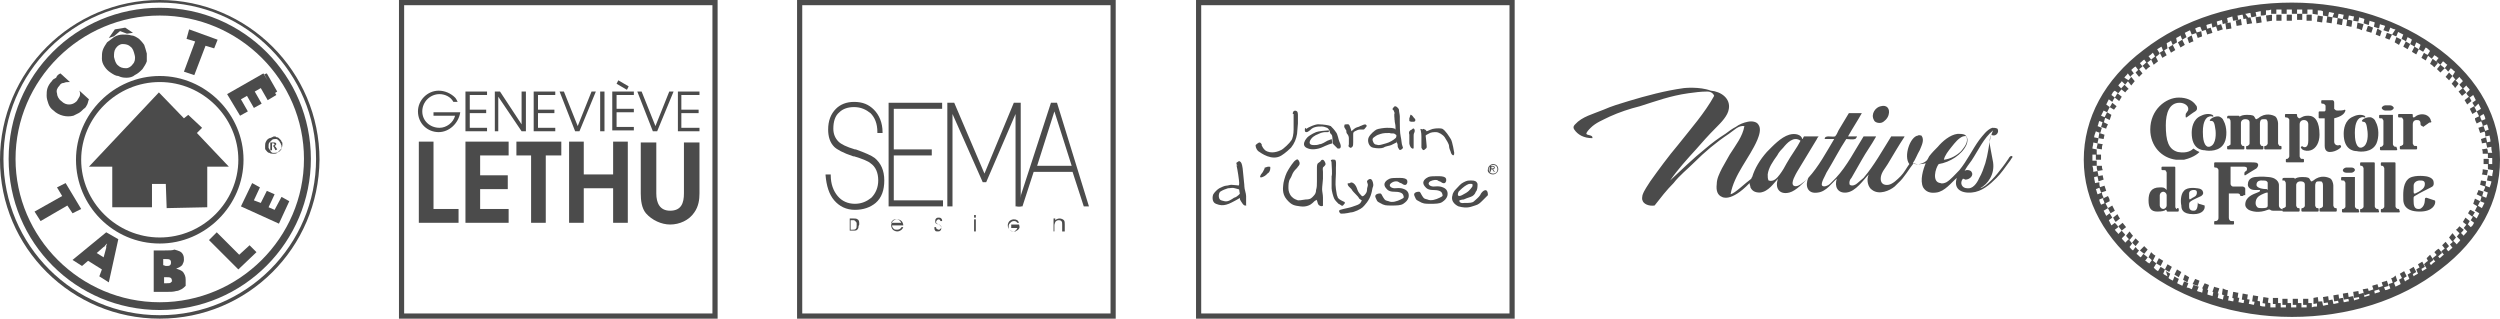 <?xml version="1.0" encoding="utf-8"?>
<!-- Generator: Adobe Illustrator 21.1.0, SVG Export Plug-In . SVG Version: 6.00 Build 0)  -->
<svg version="1.1" id="Calque_1" xmlns="http://www.w3.org/2000/svg" xmlns:xlink="http://www.w3.org/1999/xlink" x="0px" y="0px"
	 viewBox="0 0 289.5 36.9" style="enable-background:new 0 0 289.5 36.9;" xml:space="preserve">
<style type="text/css">
	.st0{fill:#4B4B4B;}
</style>
<g>
	<g>
		<path class="st0" d="M18.5,1.8C9.3,1.8,1.8,9.3,1.8,18.4s7.5,16.6,16.7,16.6c9.2,0,16.7-7.5,16.7-16.6S27.7,1.8,18.5,1.8
			 M18.5,35.9C8.8,35.9,1,28.1,1,18.4S8.8,0.9,18.5,0.9C28.2,0.9,36,8.8,36,18.4S28.2,35.9,18.5,35.9"/>
		<path class="st0" d="M31.2,16c-0.2,0.1-0.3,0.2-0.4,0.4c-0.1,0.2-0.1,0.3-0.1,0.5c0,0.1,0,0.2,0,0.3c0,0.1,0.1,0.2,0.1,0.2
			c0.1,0.1,0.2,0.3,0.4,0.3c0.1,0.1,0.3,0.1,0.5,0.1c0.1,0,0.3,0,0.4-0.1c0.1-0.1,0.2-0.1,0.3-0.2c0.1-0.1,0.2-0.2,0.2-0.3
			s0.1-0.2,0.1-0.4c0-0.1,0-0.1,0-0.2c0-0.1,0-0.1-0.1-0.2c0-0.1-0.1-0.2-0.2-0.3c-0.1-0.1-0.2-0.2-0.3-0.2c-0.1,0-0.1,0-0.2-0.1
			c-0.1,0-0.1,0-0.2,0C31.5,15.9,31.3,16,31.2,16 M32.1,17.3c-0.1-0.2-0.2-0.3-0.3-0.4c0.1,0,0.1-0.1,0.1-0.1s0.1-0.1,0.1-0.1
			c0-0.1-0.1-0.2-0.2-0.2c0,0-0.1,0-0.2,0c-0.1,0-0.2,0-0.3,0v0.3v0.6l0.2,0c0,0,0,0,0-0.1c0-0.1,0-0.1,0-0.1l0-0.2
			c0-0.1,0-0.1,0-0.2c0-0.1,0-0.1,0-0.2c0.1,0,0.2,0,0.2,0c0,0,0.1,0.1,0.1,0.1v0c0,0.1-0.1,0.1-0.2,0.2l0.1,0.1l0.1,0.2l0.1,0.2
			L32.1,17.3z M32,16.1c0.1,0,0.2,0.1,0.3,0.2c0.1,0.1,0.1,0.2,0.2,0.3c0,0.1,0.1,0.2,0.1,0.3c0,0.1,0,0.1,0,0.2
			c0,0.1,0,0.1-0.1,0.2c-0.1,0.1-0.2,0.2-0.3,0.3c-0.1,0.1-0.3,0.1-0.4,0.1c-0.1,0-0.2,0-0.2,0c-0.1,0-0.2-0.1-0.2-0.1
			c-0.1-0.1-0.1-0.2-0.2-0.3c0-0.1-0.1-0.1-0.1-0.2c0-0.1,0-0.1,0-0.2c0-0.1,0-0.3,0.1-0.4c0.1-0.1,0.2-0.2,0.3-0.3
			c0.1-0.1,0.3-0.1,0.4-0.1C31.8,16.1,31.9,16.1,32,16.1"/>
		<path class="st0" d="M18.5,9.5c-5,0-9.1,4.1-9.1,9s4.1,9,9.1,9s9.1-4.1,9.1-9S23.5,9.5,18.5,9.5 M18.5,28.2
			c-5.4,0-9.7-4.4-9.7-9.7s4.4-9.7,9.7-9.7s9.7,4.4,9.7,9.7S23.8,28.2,18.5,28.2"/>
		<path class="st0" d="M18.5,0.3c-10,0-18.1,8.1-18.1,18.1c0,10,8.1,18.1,18.1,18.1s18.1-8.1,18.1-18.1C36.6,8.5,28.5,0.3,18.5,0.3
			 M18.5,36.9C8.3,36.9,0,28.7,0,18.5C0,8.3,8.3,0,18.5,0s18.5,8.3,18.5,18.5C36.9,28.7,28.7,36.9,18.5,36.9"/>
		<path class="st0" d="M7,8.5l1.1,1c-0.3,0-0.5,0-0.7,0.1C7.2,9.6,7,9.7,6.9,9.9c-0.3,0.3-0.4,0.6-0.3,0.9c0,0.3,0.2,0.7,0.5,0.9
			C7.4,12,7.7,12.1,8,12.1c0.3,0,0.6-0.1,0.9-0.4c0.1-0.2,0.2-0.3,0.3-0.5c0.1-0.2,0.1-0.4,0-0.7l1.1,1c-0.1,0.2-0.1,0.4-0.2,0.6
			c-0.1,0.2-0.2,0.4-0.4,0.5c-0.2,0.2-0.4,0.4-0.6,0.5c-0.2,0.1-0.4,0.2-0.6,0.3c-0.4,0.1-0.8,0.1-1.2,0c-0.4-0.1-0.8-0.3-1.1-0.6
			c-0.3-0.2-0.5-0.5-0.6-0.8c-0.1-0.3-0.2-0.6-0.2-0.9c0-0.3,0-0.6,0.1-0.9c0.1-0.3,0.3-0.6,0.5-0.8c0.1-0.2,0.3-0.3,0.5-0.4
			C6.6,8.7,6.8,8.6,7,8.5"/>
	</g>
	<polygon class="st0" points="21.3,8.3 22.6,4.8 21.6,4.5 21.9,3.4 25.2,4.6 24.8,5.6 23.8,5.3 22.5,8.7 	"/>
	<path class="st0" d="M30.9,8.5l1.2,2.1l-0.3,0.2l-1.2-2.2L30.9,8.5z M26.3,10.9l4.2-2.4l1.5,2.5L31,11.6l-0.8-1.4l-0.7,0.4l0.8,1.4
		l-0.9,0.5l-0.8-1.4l-0.7,0.4l0.8,1.4l-0.9,0.5L26.3,10.9z"/>
	<polygon class="st0" points="27.6,31.2 24.2,27.8 25.1,26.9 27.7,29.5 28.9,28.4 29.7,29.2 	"/>
	<polygon class="st0" points="32.3,25.9 27.9,23.9 29.2,21.2 30.1,21.7 29.4,23.2 30.2,23.5 30.9,22.1 31.8,22.5 31.1,24 31.8,24.3 
		32.6,22.8 33.5,23.3 	"/>
	<polygon class="st0" points="4,24.5 7.2,22.7 6.6,21.7 7.6,21.2 9.4,24.2 8.4,24.7 7.8,23.8 4.7,25.6 	"/>
	<g>
		<path class="st0" d="M19.8,32.7c-0.1,0.1-0.2,0.1-0.5,0.1l-0.3,0l0-0.7l0.3,0c0.2,0,0.4,0,0.5,0.1c0.1,0.1,0.1,0.2,0.1,0.3
			C20,32.5,19.9,32.6,19.8,32.7 M18.9,30.7l0-0.7l0.3,0c0.2,0,0.4,0,0.5,0.1c0.1,0.1,0.1,0.2,0.1,0.3c0,0.1,0,0.2-0.1,0.3
			c-0.1,0.1-0.2,0.1-0.5,0.1L18.9,30.7z M21.5,32.4c0-0.4-0.1-0.6-0.3-0.9c-0.2-0.2-0.5-0.3-0.8-0.4c0.3-0.1,0.5-0.2,0.7-0.4
			c0.1-0.2,0.2-0.4,0.2-0.6c0-0.2,0-0.4-0.1-0.6c-0.1-0.2-0.2-0.3-0.4-0.4c-0.2-0.1-0.3-0.1-0.6-0.2C20,29,19.6,29,19.1,29l-1.3,0
			l0,4.8l1.4,0c0.5,0,0.9,0,1.2-0.1c0.2,0,0.4-0.1,0.6-0.2c0.2-0.1,0.4-0.3,0.5-0.4C21.5,32.9,21.5,32.7,21.5,32.4"/>
		<path class="st0" d="M9.5,30.8l0.7-0.6l1.6,1L11.5,32l1.1,0.7l1.1-5l-1.4-0.8l-3.9,3.2L9.5,30.8z M12,28.6c0.1,0,0.1-0.1,0.2-0.2
			c0.1-0.1,0.1-0.1,0.2-0.2c0,0.1-0.1,0.2-0.1,0.3c0,0.1,0,0.1,0,0.2l-0.3,1.1l-0.8-0.5L12,28.6z"/>
		<path class="st0" d="M13.2,4.2l0.7-0.6l0.8,0.3l0.7-0.1l-0.9-0.6l-1.2,0.2l-0.7,1L13.2,4.2z M16.7,5.2c-0.2-0.3-0.4-0.5-0.6-0.7
			c-0.3-0.2-0.6-0.4-0.9-0.4c-0.3-0.1-0.7-0.1-1-0.1c-0.3,0-0.7,0.1-1,0.3c-0.3,0.2-0.5,0.4-0.8,0.6c-0.2,0.3-0.4,0.6-0.5,0.9
			c-0.1,0.3-0.1,0.6-0.1,1c0,0.3,0.1,0.6,0.3,0.9c0.2,0.3,0.4,0.5,0.7,0.7c0.3,0.2,0.6,0.4,0.9,0.4C14.1,9,14.4,9,14.7,9
			c0.3,0,0.7-0.1,0.9-0.3C16,8.5,16.2,8.3,16.5,8c0.2-0.3,0.4-0.6,0.5-0.9C17,6.8,17,6.5,17,6.2C16.9,5.8,16.8,5.5,16.7,5.2
			 M13.7,7.6c-0.3-0.2-0.4-0.6-0.5-1c0-0.4,0-0.7,0.2-1c0.2-0.3,0.5-0.5,0.8-0.5c0.4,0,0.7,0.1,0.9,0.3c0.3,0.2,0.4,0.6,0.5,1
			c0.1,0.4,0,0.8-0.2,1c-0.2,0.3-0.5,0.5-0.8,0.5C14.2,7.9,13.9,7.8,13.7,7.6"/>
	</g>
	<polygon class="st0" points="22.8,15.4 23.4,14.8 21.8,13.3 21.3,13.7 18.4,10.7 10.3,19.3 13,19.3 13,24 17.6,24 17.6,21.3 
		19.2,21.3 19.3,24.1 24,24 24,19.3 26.5,19.3 	"/>
</g>
<g>
	<path class="st0" d="M281.9,29.2l0.4,0.5c0.2-0.1,0.3-0.3,0.5-0.4l-0.4-0.5C282.2,28.9,282.1,29,281.9,29.2 M282.8,28.4l0.4,0.5
		l0.4-0.4l-0.4-0.5L282.8,28.4z M283.6,27.5l0.4,0.5l0.4-0.5l-0.4-0.5L283.6,27.5z M284.4,26.6l0.5,0.5c0.1-0.2,0.3-0.3,0.4-0.5
		l-0.5-0.4C284.7,26.3,284.6,26.5,284.4,26.6 M285.2,25.7l0.5,0.4l0.3-0.5l-0.5-0.4L285.2,25.7z M285.8,24.7l0.5,0.4
		c0.1-0.2,0.2-0.4,0.3-0.5l-0.5-0.3C286,24.3,285.9,24.5,285.8,24.7 M286.4,23.6l0.5,0.3l0.3-0.6l-0.6-0.3L286.4,23.6z M286.8,22.5
		l0.6,0.3c0.1-0.2,0.1-0.4,0.2-0.6l-0.6-0.2C287,22.1,286.9,22.3,286.8,22.5 M287.2,21.4l0.6,0.2l0.1-0.6l-0.6-0.1L287.2,21.4z
		 M287.4,20.2l0.6,0.1c0-0.2,0.1-0.4,0.1-0.6l-0.6-0.1C287.5,19.8,287.5,20,287.4,20.2 M287.6,18.4c0,0.2,0,0.4,0,0.6l0.6,0
		c0-0.2,0-0.4,0-0.6L287.6,18.4z M287.5,17.8l0.6,0c0-0.2,0-0.4-0.1-0.6l-0.6,0.1C287.5,17.4,287.5,17.6,287.5,17.8 M287.4,16.6
		l0.6-0.1c0-0.2-0.1-0.4-0.1-0.6l-0.6,0.2C287.3,16.2,287.4,16.4,287.4,16.6 M287.2,15.4l0.6-0.2l-0.2-0.6l-0.6,0.2L287.2,15.4z
		 M286.8,14.3l0.6-0.3c-0.1-0.2-0.2-0.4-0.2-0.6l-0.6,0.3C286.6,13.9,286.7,14.1,286.8,14.3 M286.3,13.2l0.5-0.3l-0.3-0.6l-0.5,0.3
		L286.3,13.2z M285.7,12.1l0.5-0.4c-0.1-0.2-0.2-0.4-0.3-0.5l-0.5,0.4C285.5,11.8,285.6,11.9,285.7,12.1 M285.1,11.1l0.5-0.4
		l-0.4-0.5l-0.5,0.4L285.1,11.1z M284.3,10.2l0.4-0.5c-0.1-0.2-0.3-0.3-0.4-0.5l-0.4,0.5C284.1,9.9,284.2,10,284.3,10.2 M284,8.8
		l-0.4-0.4l-0.4,0.5l0.4,0.4L284,8.8z M283.1,7.9l-0.5-0.4l-0.4,0.5l0.4,0.4L283.1,7.9z M281.7,6.8l-0.3,0.6
		c0.2,0.1,0.3,0.2,0.5,0.4l0.4-0.5C282,7,281.8,6.9,281.7,6.8 M280.7,6.1l-0.3,0.6c0.2,0.1,0.3,0.2,0.5,0.3l0.3-0.6
		C281,6.3,280.8,6.2,280.7,6.1 M279.6,5.4L279.3,6l0.5,0.3l0.3-0.6L279.6,5.4z M278.6,4.8l-0.3,0.6l0.5,0.3l0.3-0.6L278.6,4.8z
		 M277.5,4.3l-0.2,0.6l0.5,0.3l0.3-0.6L277.5,4.3z M276.4,3.8l-0.2,0.6l0.5,0.2L277,4L276.4,3.8z M275.3,3.3L275.1,4l0.5,0.2
		l0.2-0.6L275.3,3.3z M274.2,3L274,3.6c0.2,0.1,0.4,0.1,0.6,0.2l0.2-0.6C274.5,3.1,274.4,3,274.2,3 M273,2.6l-0.1,0.7
		c0.2,0,0.4,0.1,0.6,0.2l0.2-0.7C273.4,2.7,273.2,2.7,273,2.6 M271.7,3c0.2,0,0.4,0.1,0.6,0.1l0.1-0.7c-0.2-0.1-0.4-0.1-0.6-0.1
		L271.7,3z M270.6,2.8c0.2,0,0.4,0.1,0.6,0.1l0.1-0.7c-0.2,0-0.4-0.1-0.6-0.1L270.6,2.8z M269.4,2.6l0.6,0.1l0.1-0.7l-0.6-0.1
		L269.4,2.6z M268.3,2.5l0.6,0.1l0.1-0.7l-0.6-0.1L268.3,2.5z M267.1,2.4l0.6,0l0-0.7l-0.6,0L267.1,2.4z M266,2.3l0.6,0l0-0.7
		l-0.6,0L266,2.3z M264.8,1.7l0,0.7l0.6,0l0-0.7L264.8,1.7z M263.6,1.7l0,0.7l0.6,0l0-0.7L263.6,1.7z M262.4,1.8l0.1,0.7l0.6-0.1
		l0-0.7L262.4,1.8z M261.2,2l0.1,0.7l0.6-0.1l-0.1-0.7L261.2,2z M260.1,2.1l0.1,0.7l0.6-0.1L260.6,2L260.1,2.1z M258.9,2.4L259,3
		l0.6-0.1l-0.1-0.7L258.9,2.4z M257.7,2.7l0.1,0.7l0.6-0.1l-0.1-0.7L257.7,2.7z M257.2,2.8L256.6,3l0.2,0.6l0.6-0.2L257.2,2.8z
		 M256,3.2c-0.2,0.1-0.4,0.1-0.6,0.2l0.2,0.6c0.2-0.1,0.4-0.1,0.6-0.2L256,3.2z M254.9,3.6c-0.2,0.1-0.4,0.1-0.6,0.2l0.2,0.6
		c0.2-0.1,0.4-0.1,0.5-0.2L254.9,3.6z M253.8,4.1c-0.2,0.1-0.4,0.2-0.5,0.3l0.2,0.6c0.2-0.1,0.4-0.2,0.5-0.2L253.8,4.1z M252.7,4.6
		l-0.5,0.3l0.3,0.6l0.5-0.3L252.7,4.6z M251.6,5.2l-0.5,0.3l0.3,0.6l0.5-0.3L251.6,5.2z M250.6,5.8l-0.5,0.3l0.3,0.6l0.5-0.3
		L250.6,5.8z M249.6,6.5l-0.5,0.4l0.3,0.6l0.5-0.4L249.6,6.5z M248.6,7.2c-0.2,0.1-0.3,0.3-0.5,0.4l0.4,0.5c0.1-0.1,0.3-0.3,0.5-0.4
		L248.6,7.2z M247.7,8l-0.4,0.4l0.4,0.5l0.4-0.4L247.7,8z M247.2,9.4l-0.4-0.5l-0.4,0.5l0.4,0.5L247.2,9.4z M246.5,10.3L246,9.8
		c-0.1,0.2-0.3,0.3-0.4,0.5l0.5,0.4C246.2,10.6,246.3,10.4,246.5,10.3 M245.7,11.2l-0.5-0.4l-0.3,0.5l0.5,0.4L245.7,11.2z
		 M245.1,12.3l-0.5-0.4c-0.1,0.2-0.2,0.4-0.3,0.5l0.5,0.3C244.9,12.6,245,12.4,245.1,12.3 M244.5,13.3L244,13l-0.3,0.6l0.6,0.3
		L244.5,13.3z M244.1,14.4l-0.6-0.3c-0.1,0.2-0.1,0.4-0.2,0.6l0.6,0.2C243.9,14.8,244,14.6,244.1,14.4 M243.7,15.6l-0.6-0.2L243,16
		l0.6,0.1L243.7,15.6z M243.5,16.7l-0.6-0.1c0,0.2-0.1,0.4-0.1,0.6l0.6,0.1C243.4,17.1,243.4,16.9,243.5,16.7 M243.3,17.9l-0.6,0
		c0,0.2,0,0.4,0,0.6l0.6,0C243.3,18.3,243.3,18.1,243.3,17.9 M243.4,19.2l-0.6,0c0,0.2,0,0.4,0.1,0.6l0.6-0.1
		C243.4,19.5,243.4,19.3,243.4,19.2 M243.5,20.3l-0.6,0.1c0,0.2,0.1,0.4,0.1,0.6l0.6-0.2C243.6,20.7,243.5,20.5,243.5,20.3
		 M243.7,21.5l-0.6,0.2l0.2,0.6l0.6-0.2L243.7,21.5z M244.1,22.7l-0.6,0.3c0.1,0.2,0.2,0.4,0.2,0.6l0.6-0.3
		C244.3,23,244.2,22.9,244.1,22.7 M244.6,23.8l-0.5,0.3l0.3,0.6l0.5-0.3L244.6,23.8z M245.2,24.8l-0.5,0.4c0.1,0.2,0.2,0.4,0.3,0.5
		l0.5-0.4C245.4,25.2,245.3,25,245.2,24.8 M245.8,25.8l-0.5,0.4l0.4,0.5l0.5-0.4L245.8,25.8z M246.6,26.8l-0.4,0.5
		c0.1,0.2,0.3,0.3,0.4,0.5l0.4-0.5C246.8,27.1,246.7,26.9,246.6,26.8 M246.9,28.1l0.4,0.4l0.4-0.5l-0.4-0.4L246.9,28.1z M247.8,29
		l0.5,0.4l0.4-0.5l-0.4-0.4L247.8,29z M248.8,29.8c0.2,0.1,0.3,0.3,0.5,0.4l0.3-0.6c-0.2-0.1-0.3-0.2-0.5-0.4L248.8,29.8z
		 M249.7,30.5c0.2,0.1,0.3,0.2,0.5,0.3l0.3-0.6c-0.2-0.1-0.3-0.2-0.5-0.3L249.7,30.5z M250.7,31.2l0.5,0.3l0.3-0.6l-0.5-0.3
		L250.7,31.2z M251.8,31.8l0.5,0.3l0.3-0.6l-0.5-0.3L251.8,31.8z M252.8,32.4l0.5,0.3l0.2-0.6l-0.5-0.3L252.8,32.4z M253.9,32.9
		l0.6,0.2l0.2-0.6l-0.5-0.2L253.9,32.9z M255,33.4l0.6,0.2l0.2-0.6l-0.5-0.2L255,33.4z M256.2,33.8c0.2,0.1,0.4,0.1,0.6,0.2l0.2-0.6
		c-0.2-0.1-0.4-0.1-0.6-0.2L256.2,33.8z M257.3,34.1c0.2,0.1,0.4,0.1,0.6,0.2l0.1-0.7c-0.2,0-0.4-0.1-0.6-0.2L257.3,34.1z
		 M258.5,34.5c0.2,0.1,0.4,0.1,0.6,0.1l0.1-0.7c-0.2,0-0.4-0.1-0.6-0.1L258.5,34.5z M259.6,34.7c0.2,0,0.4,0.1,0.6,0.1l0.1-0.7
		c-0.2,0-0.4-0.1-0.6-0.1L259.6,34.7z M260.8,34.9l0.6,0.1l0.1-0.7l-0.6-0.1L260.8,34.9z M262,35.1l0.6,0.1l0.1-0.7l-0.6-0.1
		L262,35.1z M263.2,35.2l0.6,0l0-0.7l-0.6,0L263.2,35.2z M264.3,35.3l0.6,0l0-0.7l-0.6,0L264.3,35.3z M265.5,34.6l0,0.7l0.6,0l0-0.7
		L265.5,34.6z M266.7,34.6l0,0.7l0.6,0l0-0.7L266.7,34.6z M267.9,34.5l0,0.7l0.6-0.1l-0.1-0.7L267.9,34.5z M269,34.4l0.1,0.7
		l0.6-0.1l-0.1-0.7L269,34.4z M270.2,34.2l0.1,0.7l0.6-0.1l-0.1-0.7L270.2,34.2z M271.3,34l0.1,0.7l0.6-0.1l-0.1-0.7L271.3,34z
		 M272.5,33.8l0.1,0.7l0.6-0.1l-0.1-0.7L272.5,33.8z M273.6,33.5l0.2,0.7l0.6-0.2l-0.2-0.6L273.6,33.5z M274.7,33.1l0.2,0.6
		c0.2-0.1,0.4-0.1,0.6-0.2l-0.2-0.6C275.1,33,274.9,33,274.7,33.1 M275.8,32.7l0.2,0.6c0.2-0.1,0.4-0.1,0.6-0.2l-0.2-0.6
		C276.2,32.6,276,32.6,275.8,32.7 M276.9,32.2l0.2,0.6c0.2-0.1,0.4-0.2,0.5-0.3l-0.2-0.6C277.2,32.1,277.1,32.2,276.9,32.2
		 M277.9,31.7l0.3,0.6l0.5-0.3l-0.3-0.6L277.9,31.7z M279,31.2l0.3,0.6l0.5-0.3l-0.3-0.6L279,31.2z M280,30.6l0.3,0.6l0.5-0.3
		l-0.3-0.6L280,30.6z M281,29.9l0.3,0.6l0.5-0.4l-0.4-0.6L281,29.9z M288.7,19.7c0,0.2-0.1,0.4-0.1,0.7l-0.5-0.1
		c0,0.2-0.1,0.4-0.1,0.6l0.5,0.1c0,0.2-0.1,0.4-0.2,0.7l-0.5-0.2c0,0.2-0.1,0.4-0.2,0.6l0.5,0.2c-0.1,0.2-0.1,0.4-0.2,0.6l-0.5-0.2
		c-0.1,0.2-0.1,0.4-0.2,0.6l0.5,0.2c-0.1,0.2-0.2,0.4-0.3,0.6l-0.5-0.3l-0.3,0.6l0.5,0.3c-0.1,0.2-0.2,0.4-0.3,0.6l-0.4-0.3
		c-0.1,0.2-0.2,0.4-0.3,0.5l0.4,0.3c-0.1,0.2-0.2,0.4-0.4,0.5l-0.4-0.4l-0.4,0.5l0.4,0.4c-0.1,0.2-0.3,0.3-0.4,0.5l-0.4-0.4
		l-0.4,0.5l0.4,0.4c-0.1,0.2-0.3,0.3-0.4,0.5l-0.4-0.4c-0.1,0.2-0.3,0.3-0.4,0.4l0.3,0.4c-0.2,0.1-0.3,0.3-0.5,0.4l-0.3-0.4
		l-0.5,0.4l0.3,0.4c-0.2,0.1-0.3,0.3-0.5,0.4l-0.3-0.4l-0.5,0.4l0.3,0.4c-0.2,0.1-0.3,0.2-0.5,0.4l-0.3-0.5
		c-0.2,0.1-0.3,0.2-0.5,0.4l0.3,0.5c-0.2,0.1-0.3,0.2-0.5,0.3l-0.2-0.5c-0.2,0.1-0.3,0.2-0.5,0.3l0.2,0.5c-0.2,0.1-0.4,0.2-0.5,0.3
		l-0.2-0.5l-0.5,0.3l0.2,0.5c-0.2,0.1-0.4,0.2-0.5,0.3l-0.2-0.5l-0.5,0.3l0.2,0.5c-0.2,0.1-0.4,0.2-0.6,0.3l-0.2-0.5l-0.6,0.2
		l0.2,0.5c-0.2,0.1-0.4,0.2-0.6,0.2l-0.2-0.5l-0.6,0.2l0.2,0.5c-0.2,0.1-0.4,0.1-0.6,0.2l-0.1-0.5l-0.6,0.2l0.1,0.5
		c-0.2,0.1-0.4,0.1-0.6,0.2l-0.1-0.5c-0.2,0.1-0.4,0.1-0.6,0.2l0.1,0.5c-0.2,0.1-0.4,0.1-0.6,0.2l-0.1-0.5c-0.2,0-0.4,0.1-0.6,0.1
		l0.1,0.5c-0.2,0-0.4,0.1-0.6,0.1l-0.1-0.5c-0.2,0-0.4,0.1-0.6,0.1l0.1,0.5c-0.2,0-0.4,0.1-0.6,0.1l-0.1-0.5c-0.2,0-0.4,0.1-0.6,0.1
		l0.1,0.5c-0.2,0-0.4,0.1-0.6,0.1l-0.1-0.5c-0.2,0-0.4,0-0.6,0.1l0,0.5c-0.2,0-0.4,0-0.6,0.1l0-0.5c-0.2,0-0.4,0-0.6,0l0,0.5
		c-0.2,0-0.4,0-0.6,0l0-0.5c-0.2,0-0.4,0-0.6,0l0,0.5c-0.2,0-0.4,0-0.6,0l0-0.5l-0.6,0l0,0.5c-0.2,0-0.4,0-0.6,0l0-0.5l-0.6,0l0,0.5
		c-0.2,0-0.4,0-0.6,0l0-0.5l-0.6-0.1l0,0.5c-0.2,0-0.4,0-0.6-0.1l0-0.5l-0.6-0.1l-0.1,0.5c-0.2,0-0.4-0.1-0.6-0.1l0.1-0.5l-0.6-0.1
		l-0.1,0.5c-0.2,0-0.4-0.1-0.6-0.1l0.1-0.5l-0.6-0.1l-0.1,0.5c-0.2,0-0.4-0.1-0.6-0.1l0.1-0.5l-0.6-0.1l-0.1,0.5
		c-0.2-0.1-0.4-0.1-0.6-0.2l0.1-0.5l-0.6-0.2l-0.1,0.5c-0.2-0.1-0.4-0.1-0.6-0.2l0.1-0.5l-0.6-0.2l-0.1,0.5
		c-0.2-0.1-0.4-0.1-0.6-0.2l0.2-0.5l-0.6-0.2l-0.2,0.5c-0.2-0.1-0.4-0.2-0.6-0.2l0.2-0.5c-0.2-0.1-0.4-0.2-0.5-0.2l-0.2,0.5
		c-0.2-0.1-0.4-0.2-0.6-0.3l0.2-0.5c-0.2-0.1-0.4-0.2-0.5-0.3l-0.2,0.5c-0.2-0.1-0.4-0.2-0.5-0.3l0.2-0.5l-0.5-0.3L251,32
		c-0.2-0.1-0.4-0.2-0.5-0.3l0.2-0.5l-0.5-0.3l-0.3,0.5c-0.2-0.1-0.3-0.2-0.5-0.4l0.3-0.5l-0.5-0.4l-0.3,0.4c-0.1,0-0.1-0.1-0.2-0.1
		c-0.1-0.1-0.2-0.2-0.3-0.2l0.3-0.4l-0.5-0.4l-0.3,0.4c-0.2-0.1-0.3-0.3-0.5-0.4l0.3-0.4c-0.2-0.1-0.3-0.3-0.4-0.4L247,29
		c-0.2-0.1-0.3-0.3-0.4-0.4l0.3-0.4l-0.4-0.5l-0.4,0.4c-0.1-0.2-0.3-0.3-0.4-0.5l0.4-0.4c-0.1-0.2-0.3-0.3-0.4-0.5l-0.4,0.4
		c-0.1-0.2-0.3-0.3-0.4-0.5l0.4-0.3c-0.1-0.2-0.2-0.3-0.4-0.5l-0.4,0.3c-0.1-0.2-0.2-0.4-0.3-0.6l0.4-0.3l-0.3-0.5l-0.4,0.3
		c-0.1-0.2-0.2-0.4-0.3-0.6l0.5-0.3c-0.1-0.2-0.2-0.4-0.3-0.6l-0.5,0.2c-0.1-0.2-0.2-0.4-0.2-0.6l0.5-0.2c-0.1-0.2-0.2-0.4-0.2-0.6
		l-0.5,0.2c-0.1-0.2-0.1-0.4-0.2-0.6l0.5-0.2c-0.1-0.2-0.1-0.4-0.1-0.6l-0.5,0.1c0-0.2-0.1-0.4-0.1-0.7l0.5-0.1
		c0-0.2-0.1-0.4-0.1-0.6l-0.5,0.1c0-0.2,0-0.4-0.1-0.7l0.5,0l0-0.6l-0.5,0c0,0,0-0.1,0-0.1c0-0.2,0-0.4,0-0.6l0.5,0
		c0-0.2,0-0.4,0-0.6l-0.5-0.1c0-0.2,0.1-0.4,0.1-0.7l0.5,0.1c0-0.2,0.1-0.4,0.1-0.6l-0.5-0.1c0-0.2,0.1-0.4,0.2-0.7l0.5,0.2
		c0.1-0.2,0.1-0.4,0.2-0.6l-0.5-0.2c0.1-0.2,0.1-0.4,0.2-0.6l0.5,0.2c0.1-0.2,0.1-0.4,0.2-0.6l-0.5-0.2c0.1-0.2,0.2-0.4,0.3-0.6
		L244,13l0.3-0.6l-0.4-0.3c0.1-0.2,0.2-0.4,0.3-0.6l0.4,0.3c0.1-0.2,0.2-0.4,0.3-0.5l-0.4-0.3c0.1-0.2,0.2-0.4,0.4-0.5l0.4,0.3
		l0.4-0.5l-0.4-0.4c0.1-0.2,0.3-0.3,0.4-0.5l0.4,0.4l0.4-0.5L246,9c0.1-0.2,0.3-0.3,0.4-0.5l0.3,0.4c0.1-0.2,0.3-0.3,0.4-0.4
		l-0.3-0.4c0.1-0.1,0.3-0.3,0.5-0.4l0.3,0.4l0.5-0.4l-0.3-0.4c0.2-0.1,0.3-0.3,0.5-0.4l0.3,0.4l0.5-0.4l-0.3-0.4
		c0.2-0.1,0.3-0.2,0.5-0.4l0.3,0.5c0.2-0.1,0.3-0.2,0.5-0.4l-0.3-0.5c0.2-0.1,0.3-0.2,0.5-0.3l0.2,0.5c0.2-0.1,0.3-0.2,0.5-0.3
		L250.9,5c0.2-0.1,0.4-0.2,0.5-0.3l0.2,0.5l0.5-0.3L252,4.4c0.2-0.1,0.4-0.2,0.5-0.3l0.2,0.5l0.5-0.3l-0.2-0.5
		c0.2-0.1,0.4-0.2,0.6-0.3l0.2,0.5l0.6-0.2l-0.2-0.5c0.2-0.1,0.4-0.2,0.6-0.2l0.2,0.5l0.6-0.2l-0.1-0.5c0.2-0.1,0.4-0.1,0.6-0.2
		l0.1,0.5l0.6-0.2l-0.1-0.5c0.2-0.1,0.4-0.1,0.6-0.2l0.1,0.5c0.2-0.1,0.4-0.1,0.6-0.2l-0.1-0.5c0.2-0.1,0.4-0.1,0.6-0.2l0.1,0.5
		c0.2,0,0.4-0.1,0.6-0.1l-0.1-0.5c0.2,0,0.4-0.1,0.6-0.1l0.1,0.5c0.2,0,0.4-0.1,0.6-0.1L260,1.6c0.2,0,0.4-0.1,0.6-0.1l0.1,0.5
		c0.2,0,0.4-0.1,0.6-0.1l-0.1-0.5c0.2,0,0.4-0.1,0.6-0.1l0,0.5c0.2,0,0.4,0,0.6-0.1l0-0.5c0.2,0,0.4,0,0.6-0.1l0,0.5
		c0.2,0,0.4,0,0.6,0l0-0.5c0.2,0,0.4,0,0.6,0l0,0.5c0.2,0,0.4,0,0.6,0l0-0.5c0.2,0,0.4,0,0.6,0l0,0.5l0.6,0l0-0.5c0.2,0,0.4,0,0.6,0
		l0,0.5l0.6,0l0-0.5c0.2,0,0.4,0,0.6,0l0,0.5l0.6,0.1l0-0.5c0.2,0,0.4,0,0.6,0.1l0,0.5l0.6,0.1l0.1-0.5c0.2,0,0.4,0.1,0.6,0.1
		L270.1,2l0.6,0.1l0.1-0.5c0.2,0,0.4,0.1,0.6,0.1l-0.1,0.5l0.6,0.1l0.1-0.5c0.2,0,0.4,0.1,0.6,0.1l-0.1,0.5l0.6,0.1l0.1-0.5
		c0.2,0.1,0.4,0.1,0.6,0.2l-0.1,0.5l0.6,0.2l0.1-0.5c0.2,0.1,0.4,0.1,0.6,0.2l-0.1,0.5l0.6,0.2l0.1-0.5c0.2,0.1,0.4,0.1,0.6,0.2
		l-0.2,0.5l0.6,0.2l0.2-0.5c0.2,0.1,0.4,0.2,0.6,0.2L277,4c0.2,0.1,0.4,0.2,0.5,0.2l0.2-0.5c0.2,0.1,0.4,0.2,0.6,0.3l-0.2,0.5
		c0.2,0.1,0.4,0.2,0.5,0.3l0.2-0.5c0.2,0.1,0.4,0.2,0.5,0.3l-0.2,0.5l0.5,0.3l0.2-0.5c0.2,0.1,0.4,0.2,0.5,0.3l-0.2,0.5l0.5,0.3
		l0.3-0.5c0.2,0.1,0.3,0.2,0.5,0.4l-0.3,0.5l0.5,0.4l0.3-0.4c0.1,0,0.1,0.1,0.2,0.1c0.1,0.1,0.2,0.2,0.3,0.2l-0.3,0.4l0.5,0.4
		l0.3-0.4c0.2,0.1,0.3,0.3,0.5,0.4l-0.3,0.4c0.2,0.1,0.3,0.3,0.4,0.4l0.3-0.4c0.2,0.1,0.3,0.3,0.5,0.4L284,8.8l0.4,0.5l0.4-0.4
		c0.1,0.2,0.3,0.3,0.4,0.5l-0.4,0.4c0.1,0.2,0.3,0.3,0.4,0.5l0.4-0.4c0.1,0.2,0.3,0.3,0.4,0.5l-0.4,0.4c0.1,0.2,0.2,0.3,0.4,0.5
		l0.4-0.3c0.1,0.2,0.2,0.4,0.3,0.6l-0.4,0.3l0.3,0.5L287,12c0.1,0.2,0.2,0.4,0.3,0.6l-0.5,0.3c0.1,0.2,0.2,0.4,0.3,0.6l0.5-0.3
		c0.1,0.2,0.2,0.4,0.2,0.6l-0.5,0.2c0.1,0.2,0.2,0.4,0.2,0.6l0.5-0.2c0.1,0.2,0.1,0.4,0.2,0.6l-0.5,0.2c0.1,0.2,0.1,0.4,0.1,0.6
		l0.5-0.1c0,0.2,0.1,0.4,0.1,0.7l-0.5,0.1c0,0.2,0.1,0.4,0.1,0.6l0.5-0.1c0,0.2,0,0.4,0.1,0.7l-0.5,0l0,0.6l0.5,0c0,0,0,0.1,0,0.1
		c0,0.2,0,0.4,0,0.6l-0.5,0c0,0.2,0,0.4,0,0.6L288.7,19.7z M282.6,5.8c-4.6-3.5-10.7-5.5-17.2-5.5s-12.6,1.9-17.2,5.5
		c-4.5,3.4-6.9,7.9-6.9,12.7c0,4.8,2.5,9.3,6.9,12.7c4.6,3.5,10.7,5.5,17.2,5.5s12.6-1.9,17.2-5.5c4.5-3.4,6.9-7.9,6.9-12.7
		C289.5,13.7,287.1,9.2,282.6,5.8"/>
	<path class="st0" d="M265.6,20.6l-1.1,0c-0.1,0-0.2,0-0.2,0.2c0,0.1,0,0.1,0,0.1c0,0,0.1,0,0.1,0c0.1,0,0.2,0,0.2,0.1
		c0.1,0.1,0.1,0.2,0.1,0.4v2.4c0,0.1,0,0.2-0.1,0.2c-0.1,0.1-0.1,0.1-0.2,0.1c0,0,0,0,0,0c0,0-0.1,0-0.1,0.1v0.2c0,0,0,0.1,0.1,0.1
		h1.8c0,0,0.1,0,0.1-0.1v-0.2c0,0,0-0.1-0.1-0.1c0,0,0,0,0,0c-0.1,0-0.2,0-0.2-0.1c-0.1-0.1-0.1-0.2-0.1-0.2c0-0.1,0-2.4,0-2.4
		c0-0.1,0.1-0.4,0.5-0.4c0.5,0,0.5,0.3,0.5,0.4c0,0,0,2.3,0,2.4c0,0.1,0,0.1-0.1,0.2c-0.1,0.1-0.1,0.1-0.2,0.1h0c0,0-0.1,0-0.1,0.1
		v0.2c0,0,0,0.1,0.1,0.1h1.8c0,0,0.1,0,0.1-0.1v-0.2c0,0,0-0.1-0.1-0.1c0,0,0,0,0,0c-0.1,0-0.2,0-0.2-0.1c-0.1-0.1-0.1-0.2-0.1-0.2
		l0-1.2v-1.1v0c0-0.1,0-0.2,0.1-0.4c0.1-0.1,0.2-0.1,0.4-0.1c0.1,0,0.3,0,0.3,0.1c0.1,0.1,0.1,0.3,0.1,0.4c0,0,0,0,0,0v2.3
		c0,0,0,0.2-0.1,0.2c-0.1,0.1-0.1,0.1-0.2,0.1c0,0,0,0,0,0c0,0-0.1,0-0.1,0.1v0.2c0,0,0,0.1,0.1,0.1h1.8c0,0,0.1,0,0.1-0.1v-0.2
		c0,0,0-0.1-0.1-0.1c0,0,0,0,0,0c-0.1,0-0.2,0-0.2-0.1c-0.1-0.1-0.1-0.2-0.1-0.2c0,0,0-2.3,0-2.3c0,0,0-0.5-0.3-0.8
		c-0.3-0.2-1.2-0.5-2,0.2c-0.1,0-0.1,0.1-0.2,0.1c-0.1,0-0.1,0-0.2-0.2c-0.1-0.2-0.2-0.3-0.9-0.3c-0.9,0-1,0.4-1,0.4
		S265.9,20.6,265.6,20.6"/>
	<path class="st0" d="M279.5,22.2c0-0.1,0-0.4,0-0.7c0-0.4,0.4-0.6,0.7-0.6c0.3,0,0.6,0,0.6,0.4c0,0.5-0.4,0.7-0.7,0.9
		c-0.2,0.1-0.2,0.1-0.4,0.2C279.6,22.4,279.5,22.5,279.5,22.2 M280.8,23.1c0,0.1,0,0.6-0.3,0.9c-0.1,0.1-0.2,0.2-0.4,0.2
		c-0.2,0-0.6,0-0.6-0.8c0-0.6-0.1-0.6,0.3-0.8c0.1-0.1,1.7-0.9,1.7-0.9c0.2-0.1,0.4-0.2,0.3-0.7c-0.1-0.5-0.9-0.6-1-0.6
		c0,0-1.5-0.2-2,0.4c-0.6,0.6-0.5,1.8-0.5,2.3c0,0.5,0.2,1.4,1.9,1.4c1.5,0,1.8-0.8,1.8-1.1c0-0.1,0-0.2-0.1-0.2
		c0,0-0.9-0.3-0.9-0.3C280.9,22.9,280.8,22.9,280.8,23.1"/>
	<path class="st0" d="M272.3,19.4h-0.6c-0.2,0-0.4,0.2-0.4,0.3c0,0.2,0.2,0.3,0.4,0.3h0.6c0.2,0,0.4-0.2,0.4-0.3
		C272.7,19.5,272.5,19.4,272.3,19.4"/>
	<path class="st0" d="M277.8,24.2L277.8,24.2c-0.2,0-0.2,0-0.3-0.1c-0.1-0.1-0.1-0.2-0.1-0.2c0-0.1,0-5,0-5c0,0,0-0.1-0.1-0.1h-1.5
		c0,0-0.1,0-0.1,0.1v0.2c0,0,0,0.1,0.1,0.1c0,0,0,0,0,0c0.1,0,0.2,0,0.2,0.1c0.1,0.1,0.1,0.2,0.1,0.2v4.4c0,0.1,0,0.1-0.1,0.2
		c-0.1,0.1-0.1,0.1-0.2,0.1h0c0,0-0.1,0-0.1,0.1v0.2c0,0,0,0.1,0.1,0.1h2c0,0,0.1,0,0.1-0.1L277.8,24.2
		C277.9,24.2,277.8,24.2,277.8,24.2"/>
	<path class="st0" d="M275.4,24.2L275.4,24.2c-0.2,0-0.2,0-0.3-0.1c-0.1-0.1-0.1-0.2-0.1-0.2c0-0.1,0-5,0-5c0,0,0-0.1-0.1-0.1h-1.5
		c0,0-0.1,0-0.1,0.1v0.2c0,0,0,0.1,0.1,0.1c0,0,0,0,0,0c0.1,0,0.2,0,0.2,0.1c0.1,0.1,0.1,0.2,0.1,0.2v4.4c0,0.1,0,0.1-0.1,0.2
		c-0.1,0.1-0.1,0.1-0.2,0.1h0c0,0-0.1,0-0.1,0.1v0.2c0,0,0,0.1,0.1,0.1h2c0,0,0.1,0,0.1-0.1L275.4,24.2
		C275.5,24.2,275.5,24.2,275.4,24.2"/>
	<path class="st0" d="M250.9,23.8c0,0.2-0.2,0.4-0.4,0.4c-0.2,0-0.4-0.2-0.4-0.4v-1.2c0-0.2,0.2-0.4,0.4-0.4c0.2,0,0.4,0.2,0.4,0.4
		V23.8z M251.9,24C251.9,24,251.9,24,251.9,24L251.9,24l0-4.6c0,0,0-0.1-0.1-0.1h-1.4c0,0-0.1,0-0.1,0.1v0.2c0,0,0,0.1,0.1,0.1h0.2
		c0.1,0,0.2,0,0.2,0.1c0.1,0.1,0.1,0.2,0.1,0.2l0,2V22l-0.1-0.1c-0.2-0.2-0.3-0.2-0.7-0.2c-1,0-1.3,0.6-1.3,1.5c0,0.9,0.3,1.3,1,1.3
		c0.6,0,0.8-0.1,0.8-0.1c0.1,0,0.1-0.1,0.2-0.1c0.1,0,0.1,0.1,0.1,0.1c0,0,0,0,0,0c0,0,0,0,0,0c0,0.1,0.1,0.1,0.1,0.1h1.2
		c0,0,0.1,0,0.1-0.1v-0.2c0,0,0-0.1-0.1-0.1c0,0-0.1,0-0.1,0C252.1,24.3,252,24.2,251.9,24"/>
	<path class="st0" d="M253.5,22.9v-0.5c0-0.3,0.3-0.4,0.5-0.4c0.2,0,0.4,0,0.4,0.3c0,0.4-0.3,0.5-0.5,0.6c-0.1,0.1-0.2,0.1-0.3,0.2
		C253.6,23.1,253.5,23.1,253.5,22.9 M254.5,23.6c0,0,0,0.5-0.2,0.7c-0.1,0.1-0.2,0.1-0.3,0.1c-0.1,0-0.5,0-0.5-0.5
		c0-0.5,0-0.4,0.2-0.6c0.1-0.1,1.2-0.6,1.2-0.6c0.1-0.1,0.3-0.2,0.2-0.5c-0.1-0.4-0.7-0.4-0.7-0.4c0,0-1.1-0.2-1.5,0.3
		c-0.4,0.4-0.4,1.3-0.3,1.7c0,0.4,0.1,1,1.4,1c1.1,0,1.3-0.6,1.3-0.8c0-0.1,0-0.1,0-0.2c0,0-0.6-0.2-0.7-0.2
		C254.5,23.4,254.5,23.4,254.5,23.6"/>
	<path class="st0" d="M259.8,22.6c0,0.1-0.1,0.1-0.2,0.1c-0.1,0-0.2,0-0.2-0.1v0c0-0.1-0.1-0.2-0.3-0.2h-1v2.8c0,0,0,0.2,0.1,0.3
		c0.1,0.1,0.1,0.1,0.3,0.1h0.1c0.1,0,0.1,0,0.1,0.1v0.2c0,0,0,0.1-0.1,0.1h-2.1c-0.1,0-0.1,0-0.1-0.1v-0.2c0,0,0-0.1,0.1-0.1h0
		c0.1,0,0.2,0,0.3-0.1c0.1-0.1,0.1-0.2,0.1-0.3v-5.5c0,0,0-0.1-0.1-0.2c-0.1-0.1-0.2-0.1-0.3-0.1c0,0-0.1,0-0.1-0.1v-0.4
		c0,0,0-0.1,0.1-0.1l4.2,0c0.2,0,0.6,0,0.7,0.1c0,0,0.1,0.1,0.1,0.2c0,0,0,0.2-0.2,0.4c-0.2,0.1-1.3,0.8-1.3,0.8
		c-0.1,0-0.1,0-0.1-0.1v-0.1c0-0.1,0-0.2,0.2-0.3c0.1-0.1,0.1-0.1,0.1-0.3c0-0.2-0.3-0.2-0.4-0.2h-1.5v2c0,0.1,0.1,0.3,0.3,0.3
		c0.2,0,1.1,0,1.1,0c0,0,0.1,0,0.2,0.1c0.1,0,0.1,0.1,0.1,0.2V22.6"/>
	<path class="st0" d="M273.1,24.2L273.1,24.2c-0.2,0-0.2,0-0.3-0.1c-0.1-0.1-0.1-0.2-0.1-0.2c0,0,0-3.3,0-3.3c0,0,0-0.1,0-0.1
		c0,0,0,0-0.1,0h-1.4c0,0-0.1,0-0.1,0.1v0.2c0,0,0,0.1,0.1,0.1h0.1c0.1,0,0.2,0,0.2,0.1c0.1,0.1,0.1,0.2,0.1,0.2c0,0,0,2.7,0,2.7
		c0,0.1,0,0.1-0.1,0.2c-0.1,0.1-0.1,0.1-0.2,0.1c0,0,0,0,0,0c0,0-0.1,0-0.1,0.1v0.2c0,0,0,0.1,0.1,0.1h1.8c0,0,0.1,0,0.1-0.1
		L273.1,24.2C273.2,24.2,273.1,24.2,273.1,24.2"/>
	<path class="st0" d="M262.5,21.9c-0.4,0-1.2-0.1-1.2-0.5c0-0.5,0.5-0.5,0.5-0.5h0.1c0.3,0,0.5,0,0.6,0.1c0.1,0.1,0.1,0.1,0.1,0.2
		V22C262.6,22,262.5,21.9,262.5,21.9 M262.6,23.8c0,0.3-0.3,0.3-0.7,0.3c-0.2,0-0.4,0-0.5-0.1c-0.2-0.2-0.2-0.4-0.2-0.5v0
		c0-0.1,0-0.5,0.4-0.8c0.3-0.2,0.8-0.4,0.9-0.4c0.1,0,0.1,0,0.1,0V23.8z M264.2,24.2c0,0-0.3-0.1-0.3-0.4v-2.4c0,0,0-0.8-1.2-0.9
		c0,0-0.8-0.1-1.6,0c-0.7,0.1-0.8,0.6-0.8,0.9c0,0.2,0.2,0.6,0.8,0.6h0.2c0.3,0,0.3,0,0.4,0c0,0,0,0,0,0.1c0,0.1-0.1,0.1-0.3,0.2
		c-0.5,0.2-1.4,0.5-1.4,1.4c0,0.2,0.1,0.4,0.4,0.6c0.4,0.2,1.2,0.4,2.2,0c0,0,0,0,0,0c0.1,0,0.1-0.1,0.3,0c0,0,0,0,0,0
		c0,0,0.1,0.1,0.3,0.1h1.1c0,0,0.1,0,0.1-0.1L264.2,24.2C264.2,24.2,264.2,24.2,264.2,24.2"/>
	<path class="st0" d="M273.5,14C273.5,14,273.5,14,273.5,14C273.5,14.1,273.5,14.1,273.5,14c0.1,0.1,0.1,0.1,0.1,0.1
		c0.2,0,0.4,0,0.5,0.7c0.1,0.5,0.2,1.6-0.3,2.1c-0.1,0.1-0.3,0.2-0.4,0.2c-0.1,0-0.2,0-0.3-0.1c-0.5-0.4-0.4-1.8-0.4-1.9
		c0,0,0-1,0.5-1.4c0.2-0.1,0.4-0.2,0.6-0.1c0,0,0.1,0,0.1,0c0,0,0,0,0-0.1c0,0,0,0-0.1-0.1c-0.2-0.1-0.7-0.2-1.3,0.1
		c-1,0.4-1.1,1.5-1.1,2c0,1.8,1.1,2,1.5,2h0c0.4,0.1,1.8,0.2,2.3-0.9c0.3-0.7,0.3-1.8-0.1-2.5c-0.1-0.3-0.3-0.4-0.5-0.5
		C274.3,13.5,273.6,13.7,273.5,14"/>
	<path class="st0" d="M257.5,14c-0.1-0.3-0.3-0.4-0.5-0.5c-0.3-0.1-0.9,0.1-1.1,0.4c0,0,0,0,0,0.1c0,0,0.1,0,0.1,0c0,0,0,0,0,0
		c0.2,0,0.4,0,0.5,0.7c0.1,0.4,0.2,1.6-0.3,2.1c-0.1,0.1-0.3,0.2-0.4,0.2c-0.1,0-0.2,0-0.3-0.1c-0.5-0.4-0.4-1.8-0.4-1.9
		c0,0,0-1,0.5-1.4c0.2-0.1,0.4-0.2,0.6-0.1c0,0,0.1,0,0.1,0c0,0,0,0,0-0.1c0,0,0,0-0.1-0.1c-0.2-0.1-0.7-0.2-1.3,0.1
		c-1,0.4-1.1,1.5-1.1,2c0,1.8,1.1,2,1.5,2l0,0c0.4,0.1,1.8,0.2,2.3-0.9C257.9,15.9,257.9,14.7,257.5,14"/>
	<path class="st0" d="M259.2,13.4l-1.1,0c-0.1,0-0.2,0-0.2,0.2c0,0.1,0,0.1,0,0.1c0,0,0.1,0,0.1,0c0.1,0,0.2,0,0.2,0.1
		c0.1,0.1,0.1,0.2,0.1,0.4v2.4c0,0.1,0,0.2-0.1,0.2c-0.1,0.1-0.1,0.1-0.2,0.1c0,0,0,0,0,0c0,0-0.1,0-0.1,0.1v0.2c0,0,0,0.1,0.1,0.1
		h1.8c0,0,0.1,0,0.1-0.1V17c0,0,0-0.1-0.1-0.1c0,0,0,0,0,0c-0.1,0-0.2,0-0.2-0.1c-0.1-0.1-0.1-0.2-0.1-0.2c0-0.1,0-2.4,0-2.4
		c0-0.1,0.1-0.4,0.5-0.4c0.5,0,0.5,0.3,0.5,0.4c0,0,0,2.3,0,2.4c0,0.1,0,0.1-0.1,0.2c-0.1,0.1-0.1,0.1-0.2,0.1h0c0,0-0.1,0-0.1,0.1
		v0.2c0,0,0,0.1,0.1,0.1h1.8c0,0,0.1,0,0.1-0.1V17c0,0,0-0.1-0.1-0.1c0,0,0,0,0,0c-0.1,0-0.2,0-0.2-0.1c-0.1-0.1-0.1-0.2-0.1-0.2
		l0-1.2v-1.1v0c0-0.1,0-0.2,0.1-0.4c0.1-0.1,0.2-0.1,0.4-0.1c0.1,0,0.3,0,0.3,0.1c0.1,0.1,0.1,0.3,0.1,0.4c0,0,0,0,0,0
		c0,0,0,2.2,0,2.3c0,0,0,0.1-0.1,0.2c-0.1,0.1-0.1,0.1-0.2,0.1h0c0,0-0.1,0-0.1,0.1v0.2c0,0,0,0.1,0.1,0.1h1.8c0,0,0.1,0,0.1-0.1V17
		c0,0,0-0.1-0.1-0.1c0,0,0,0,0,0c-0.1,0-0.2,0-0.2-0.1c-0.1-0.1-0.1-0.2-0.1-0.2c0,0,0-2.3,0-2.3c0,0,0-0.5-0.3-0.8
		c-0.3-0.2-1.2-0.5-2,0.2c-0.1,0-0.1,0.1-0.2,0.1c-0.1,0-0.1,0-0.2-0.2c-0.1-0.2-0.2-0.3-0.9-0.3c-0.9,0-1,0.4-1,0.4
		S259.5,13.4,259.2,13.4"/>
	<path class="st0" d="M271.6,12.8C271.6,12.7,271.6,12.7,271.6,12.8c0-0.1-0.1-0.1-0.1-0.1c-0.1,0.1-0.6,0.1-0.8,0.1
		c-0.1,0-0.2,0-0.3-0.1c-0.1-0.1-0.1-0.1-0.1-0.1v-0.7c0-0.3-0.2-0.3-0.2-0.3h-1.2c0,0-0.1,0-0.1,0.1v0.2c0,0,0,0.1,0.1,0.1
		c0.1,0,0.2,0,0.3,0.1c0.1,0.1,0.1,0.1,0.1,0.2c0,0,0,0.4,0,0.4c0,0.1,0,0.1-0.1,0.2c0,0-0.1,0-0.1,0h-0.5c0,0-0.1,0-0.1,0.1v0.6
		c0,0,0,0.1,0.1,0.1h0.6l0,3.2c0,0.7,0.5,0.7,0.6,0.7c0.7,0,1.3-0.5,1.3-0.6c0-0.1,0-0.1-0.1-0.2c0,0-0.1,0-0.1,0
		c-0.2,0.1-0.6,0-0.6-0.4v-2.7h0C271.1,13.5,271.5,13.2,271.6,12.8"/>
	<path class="st0" d="M277.5,17L277.5,17c-0.2,0-0.2,0-0.3-0.1c-0.1-0.1-0.1-0.2-0.1-0.2s0-3.3,0-3.3c0,0,0-0.1,0-0.1c0,0,0,0-0.1,0
		h-1.4c0,0-0.1,0-0.1,0.1v0.2c0,0,0,0.1,0.1,0.1h0.1c0.1,0,0.2,0,0.2,0.1c0.1,0.1,0.1,0.2,0.1,0.2c0,0,0,2.7,0,2.7s0,0.1-0.1,0.2
		c-0.1,0.1-0.1,0.1-0.2,0.1c0,0,0,0,0,0c0,0-0.1,0-0.1,0.1v0.2c0,0,0,0.1,0.1,0.1h1.8c0,0,0.1,0,0.1-0.1L277.5,17
		C277.6,17,277.6,17,277.5,17"/>
	<path class="st0" d="M281.5,14c0-0.1-0.1-0.5-0.6-0.7c-0.6-0.2-1.1,0.1-1.2,0.2c-0.1,0.1-0.2,0.1-0.2,0.1c0,0-0.1,0-0.1-0.1v-0.2
		c0,0,0-0.1-0.1-0.1h-1.5c0,0-0.1,0-0.1,0.1v0.2c0,0,0,0.1,0.1,0.1l0.2,0c0.1,0,0.2,0,0.2,0.1c0.1,0.1,0.1,0.2,0.1,0.2
		c0,0,0,2.7,0,2.7c0,0,0,0.2-0.1,0.2c0,0-0.1,0.1-0.2,0.1h0c0,0-0.1,0-0.1,0.1v0.2c0,0,0,0.1,0.1,0.1h1.8c0,0,0.1,0,0.1-0.1V17
		c0,0,0-0.1-0.1-0.1h-0.1c-0.1,0-0.2,0-0.2-0.1c-0.1-0.1-0.1-0.2-0.1-0.2c0-0.1,0-2.2,0-2.2c0-0.5,0.4-0.5,0.4-0.5
		c0.2,0,0.3,0,0.4,0.1c0.1,0.1,0.1,0.3,0.1,0.4c0,0,0,0,0,0c0,0.2,0.3,0.2,0.3,0.3c0.3-0.2,0.7-0.5,0.7-0.5
		C281.6,14.2,281.6,14.1,281.5,14"/>
	<path class="st0" d="M276.8,12.2h-0.6c-0.2,0-0.4,0.2-0.4,0.3s0.2,0.3,0.4,0.3h0.6c0.2,0,0.4-0.2,0.4-0.3S277,12.2,276.8,12.2"/>
	<path class="st0" d="M267.3,13.4c-0.5,0-0.6,0.1-0.8,0.2c-0.1,0-0.1,0.1-0.2,0.1c-0.1,0-0.1,0-0.2-0.1c-0.1-0.1-0.1-0.2-0.1-0.2
		v-0.1c0,0,0-0.1-0.1-0.1h-1.2c0,0-0.1,0-0.1,0.1v0.2c0,0,0,0.1,0.1,0.1c0.1,0,0.2,0,0.3,0.1c0.1,0.1,0.1,0.1,0.1,0.2v4.2
		c0,0,0,0.1-0.1,0.2c-0.1,0.1-0.1,0.1-0.2,0.1c0,0,0,0,0,0c0,0-0.1,0-0.1,0.1v0.2c0,0,0,0.1,0.1,0.1h1.9c0,0,0.1,0,0.1-0.1v-0.2
		c0,0,0-0.1-0.1-0.1h-0.1c-0.1,0-0.2,0-0.2-0.1c-0.1-0.1-0.1-0.2-0.1-0.2c0,0,0-3.7,0-3.7c0-0.3,0.2-0.5,0.5-0.5
		c0.3,0,0.5,0.2,0.5,0.5v1.9c0,0.8-0.4,0.8-0.6,0.7c-0.1-0.1-0.2-0.1-0.2,0c-0.1,0-0.1,0.1,0.1,0.3c0.3,0.2,0.7,0.2,1,0.1
		c0.6-0.2,1-0.9,1-1.8C268.6,14.1,268.1,13.4,267.3,13.4"/>
	<path class="st0" d="M254.7,17.6c-0.3-0.1-0.7-0.4-0.7-0.4c-0.2,0.2-0.7,0.6-1.8,0.4c-1.1-0.3-1.4-1.3-1.4-3.1
		c0-1.4,0.4-2.6,1.6-2.6c0.5,0,1,0.3,1,0.7c0,0,0,0,0,0c0,0.1,0,0.2-0.1,0.3c-0.1,0.2-0.2,0.2-0.2,0.4v0.2c0,0.1,0,0.1,0.1,0.1
		c0,0,0.8-0.6,1-0.7c0.3-0.2,0.2-0.4,0.2-0.5c0,0,0-0.1-0.1-0.2c-0.4-0.6-1.1-0.9-2-0.9c-1.5,0-3.3,1.4-3.3,3.7c0,1.9,1.3,3.3,3,3.5
		c0.2,0,0.7,0,0.9,0C254.2,18.2,254.7,17.6,254.7,17.6"/>
</g>
<g>
	<path class="st0" d="M129.3,36.9H92.3V0h36.9V36.9z M92.9,36.3h35.7V0.6H92.9V36.3z"/>
	<path class="st0" d="M101.3,18.3c-0.4-0.3-1.1-0.6-2.2-1c-0.1,0-0.1,0-0.1,0c0,0,0,0,0,0l0,0c-1-0.3-1.6-0.6-1.9-0.9
		c-0.4-0.4-0.6-0.9-0.6-1.5c0-0.8,0.2-1.5,0.7-1.9c0.4-0.4,1-0.6,1.7-0.6c0.8,0,1.4,0.3,1.9,0.7c0.5,0.5,0.8,1.2,0.8,2.2l0,0.1h0.6
		l0-0.1c0-1.1-0.4-2-1-2.6c-0.6-0.6-1.3-0.9-2.3-0.9c-0.9,0-1.6,0.3-2.1,0.8c-0.6,0.6-0.9,1.4-0.9,2.4c0,0.8,0.2,1.5,0.7,2
		c0.3,0.3,1,0.7,2.2,1.1c0.1,0,0.1,0,0.1,0l0,0l0,0c1,0.3,1.7,0.6,1.9,0.8c0.6,0.4,0.9,1.1,0.9,2c0,0.8-0.3,1.5-0.8,2
		c-0.5,0.4-1.1,0.7-1.9,0.7c-0.8,0-1.5-0.3-2-0.9c-0.5-0.6-0.8-1.4-0.8-2.4l0-0.1h-0.6l0,0.1c0.1,1.2,0.4,2.2,1,2.9
		c0.6,0.7,1.4,1.1,2.4,1.1c1,0,1.8-0.3,2.4-0.8c0.7-0.6,1-1.5,1-2.6C102.4,19.7,102,18.9,101.3,18.3"/>
	<polygon class="st0" points="103.5,23.2 103.5,18 107.9,18 107.9,17.3 103.5,17.3 103.5,12.6 109.1,12.6 109.1,11.9 102.9,11.9 
		102.9,23.9 109.2,23.9 109.2,23.2 	"/>
	<polygon class="st0" points="117.4,11.9 114,20.1 110.5,11.9 109.7,11.9 109.7,23.9 110.3,23.9 110.3,13.2 113.8,21.1 113.8,21.1 
		114.2,21.1 117.6,13.2 117.6,23.9 118.2,23.9 118.2,11.9 	"/>
	<path class="st0" d="M124.1,19.2h-4l2-6.3L124.1,19.2z M122.4,11.9h-0.7l-3.9,12h0.6l1.3-4h4.5l1.3,4h0.6L122.4,11.9z"/>
	<g>
		<path class="st0" d="M99.2,25.8c-0.1-0.1-0.1-0.2-0.3-0.3c-0.1,0-0.1,0-0.2,0h-0.2v1.1h0.2c0.2,0,0.3,0,0.4-0.1
			c0.1-0.1,0.1-0.2,0.1-0.4C99.2,25.9,99.2,25.9,99.2,25.8 M99.4,26.4c-0.1,0.2-0.2,0.3-0.4,0.3c-0.1,0-0.2,0-0.3,0h-0.3v-1.4h0.4
			c0.2,0,0.4,0,0.5,0.1c0.2,0.1,0.2,0.3,0.2,0.6C99.4,26.2,99.4,26.3,99.4,26.4"/>
		<path class="st0" d="M104.4,25.9c-0.1-0.3-0.3-0.5-0.6-0.5c-0.1,0-0.3,0-0.4,0.1c-0.1,0.1-0.2,0.2-0.2,0.3H104.4z M104.6,26.1
			h-1.3c0,0.2,0.1,0.3,0.2,0.4c0.1,0.1,0.2,0.1,0.4,0.1c0.2,0,0.4-0.1,0.5-0.3h0.2c-0.1,0.3-0.4,0.5-0.7,0.5c-0.2,0-0.4-0.1-0.5-0.2
			c-0.1-0.1-0.2-0.3-0.2-0.5c0-0.2,0.1-0.4,0.2-0.5c0.1-0.1,0.3-0.2,0.5-0.2c0.2,0,0.4,0.1,0.5,0.2
			C104.5,25.7,104.6,25.9,104.6,26.1L104.6,26.1z"/>
		<path class="st0" d="M108.2,26.3h0.2v0c0,0.1,0,0.2,0.1,0.2c0.1,0.1,0.1,0.1,0.2,0.1c0.1,0,0.1,0,0.2-0.1c0,0,0.1-0.1,0.1-0.2
			c0-0.1,0-0.1-0.1-0.2c0,0-0.1-0.1-0.2-0.1c-0.1,0-0.2-0.1-0.3-0.1c-0.1-0.1-0.1-0.2-0.1-0.3c0-0.1,0-0.2,0.1-0.3
			c0.1-0.1,0.2-0.1,0.3-0.1c0.1,0,0.2,0,0.3,0.1c0.1,0.1,0.1,0.2,0.1,0.3h-0.2c0-0.1-0.1-0.2-0.2-0.2c-0.1,0-0.1,0-0.2,0.1
			c0,0-0.1,0.1-0.1,0.2c0,0.1,0,0.1,0.1,0.2c0,0,0.1,0,0.1,0.1c0.1,0,0.1,0,0.1,0c0.2,0.1,0.3,0.2,0.3,0.4c0,0.1,0,0.2-0.1,0.3
			c-0.1,0.1-0.2,0.1-0.3,0.1c-0.1,0-0.3,0-0.3-0.1C108.2,26.6,108.2,26.5,108.2,26.3"/>
	</g>
	<path class="st0" d="M112.8,26.8h0.2v-1.4h-0.2V26.8z M112.8,25.2h0.2v-0.3h-0.2V25.2z"/>
	<path class="st0" d="M117.9,26.6c-0.1,0.1-0.2,0.1-0.3,0.2c0,0-0.1,0-0.2,0c-0.2,0-0.4-0.1-0.5-0.2c-0.1-0.1-0.2-0.3-0.2-0.5
		c0-0.2,0.1-0.4,0.2-0.5c0.1-0.1,0.3-0.2,0.5-0.2c0.3,0,0.5,0.1,0.6,0.4h-0.2c-0.1-0.2-0.3-0.2-0.4-0.2c-0.2,0-0.3,0.1-0.4,0.2
		c-0.1,0.1-0.2,0.2-0.2,0.4c0,0.2,0,0.3,0.1,0.4c0.1,0.1,0.2,0.2,0.4,0.2c0.1,0,0.2,0,0.3-0.1c0.1-0.1,0.2-0.2,0.2-0.3h-0.7V26h0.9
		C118.1,26.3,118.1,26.4,117.9,26.6"/>
	<path class="st0" d="M122,25.3h0.2v0.2c0.1-0.1,0.3-0.2,0.5-0.2c0.2,0,0.4,0.1,0.5,0.2c0.1,0.1,0.1,0.3,0.1,0.5v0.8H123V26
		c0-0.2,0-0.3-0.1-0.4c-0.1-0.1-0.2-0.1-0.3-0.1c-0.2,0-0.3,0.1-0.4,0.2c0,0.1-0.1,0.2-0.1,0.4v0.7H122V25.3z"/>
</g>
<g>
	<path class="st0" d="M175.4,36.9h-36.9V0h36.9V36.9z M139.1,36.3h35.7V0.6h-35.7V36.3z"/>
	<path class="st0" d="M149.8,13.2V15c0,0.5-0.1,1.1-0.3,1.3c-0.1,0.2-0.9,1-1.2,1.1c-0.2,0.1-1.1,0.5-1.8,0c0,0-0.3-0.3-0.3-0.4
		c-0.1-0.1-0.1-0.2-0.1-0.3c-0.1-0.1-0.1-0.2-0.3-0.2c-0.2,0.1-0.3,0.2-0.4,0.3c0,0.1,0,0.4,0.3,0.7c0.3,0.2,1.6,1.2,2.7,0.5
		c0,0,0.5-0.3,1.1-0.9c0.4-0.5,0.6-1,0.7-1.6c0-0.2,0.1-1,0.1-1.2c0-0.2,0-0.9,0-1c0,0,0-0.3-0.1-0.4c-0.1-0.1-0.5-0.2-0.5,0.3V13.2
		z"/>
	<path class="st0" d="M151.3,14.9c0.1-0.1,1.1-0.6,1.5-0.5c0.4,0,1.1,0.1,1.3,0.2c0.2,0.2,0.4,0.4,0.6,0.7c0.2,0.2,0.3,0.9,0.4,1.1
		c0.1,0.2,0.4,0.9-0.2,0.8c0,0-0.2-0.2-0.3-0.3c-0.1-0.1-0.1-0.1-0.2-0.2c-0.1-0.1-0.1-0.6-0.1-0.6s0-0.4-0.1-0.5
		c-0.1-0.1-0.2-0.2-0.2-0.3c0-0.1-0.1-0.3-0.2-0.4c-0.1-0.1-0.1-0.1-0.4-0.2c-0.3-0.1-1.1-0.1-1.5,0.2c0,0-0.4,0.4-0.6,0.4
		c-0.2,0-0.2-0.1-0.2-0.3c0-0.1,0-0.1,0.1-0.2C151.3,14.9,151.2,15,151.3,14.9"/>
	<path class="st0" d="M153.8,15.1c-0.2,0-1.2,0.1-1.4,0.2c-0.5,0.2-0.9,0.5-1,0.6c-0.1,0.1-0.9,1,0.1,1.3c0,0,0.4,0.2,1.2,0
		c0.4-0.1,0.7-0.3,1-0.4c0.2-0.1,0.6-0.2,0.6-0.2l-0.1-0.5c0,0-0.2,0.1-0.5,0.2c-0.2,0.1-0.6,0.4-0.9,0.4c-0.2,0.1-0.5,0.1-0.6,0.1
		c-0.2,0-0.7,0-0.5-0.5c0.2-0.4,0.5-0.6,1-0.8c0.4-0.2,0.7-0.2,0.8-0.2c0.1,0,0.3,0,0.3,0S154.1,15.1,153.8,15.1"/>
	<path class="st0" d="M155.9,14.4c0.1,0,0.3-0.1,0.4,0.2c0.1,0.2,0.2,0.6,0.2,0.6s0.3-0.3,0.5-0.4c0.2-0.1,0.4-0.1,0.5-0.2
		c0.1,0,0.4-0.2,0.6-0.2c0.2,0.1,0.2,0.2,0.1,0.3c-0.1,0.1-0.2,0.3-0.3,0.3c-0.2,0-0.2,0-0.4,0c-0.2,0-0.4,0.1-0.6,0.2
		c-0.2,0.1-0.2,0.2-0.2,0.4c0,0.2,0,0.8,0,0.9c0,0.2,0,0.4-0.1,0.5c-0.1,0.1-0.2,0.2-0.4,0c-0.1-0.1,0-0.2,0-0.3c0-0.1,0-0.5,0-0.7
		c0-0.2-0.1-0.4-0.2-0.5c-0.1-0.1-0.1-0.3-0.1-0.4c-0.1-0.1-0.1-0.2-0.2-0.3c0-0.1-0.1-0.2,0-0.3C155.7,14.4,155.7,14.4,155.9,14.4"
		/>
	<path class="st0" d="M161.5,14.9c-0.2-0.1-0.6-0.1-0.9-0.1c-0.3,0-1,0.1-1.2,0.2c-0.2,0.1-0.7,0.5-0.9,0.9c-0.2,0.4,0,1.1,0.5,1.2
		c0.5,0.1,0.9,0.1,1.2,0c0.3-0.2,0.7-0.2,0.9-0.3c0.2-0.1,0.4-0.2,0.6-0.3c0.1-0.1,0.1-0.8,0.1-0.8s0,0.1-0.2,0.3
		c-0.2,0.2-0.7,0.5-1.1,0.6c-0.4,0.1-0.6,0.2-0.9,0.2c-0.3-0.1-0.3,0-0.5-0.2c-0.1-0.2-0.3-0.5,0-0.7c0.4-0.3,0.5-0.3,0.8-0.4
		c0.3-0.1,0.7-0.1,1-0.1c0.2,0.1,0.5,0,0.6,0.1c0.1,0.1,0.4,0.2,0.4,0.2S161.7,14.9,161.5,14.9"/>
	<path class="st0" d="M161.5,13.9c0,0.3,0.1,0.5,0.1,0.8c0,0.2,0,0.3,0,0.3s0,0.4,0.1,0.6c0,0.2,0,0.8,0,0.8s0,0,0.1,0.2
		c0.1,0.2,0,0.3,0.1,0.5c0.1,0.1,0.1,0.4,0.4,0.2c0.2-0.2,0.2-0.1,0.1-0.4c-0.1-0.2-0.1-0.7-0.2-1.1c-0.1-0.4-0.1-1.4-0.1-1.6
		c0-0.2,0-0.6,0-0.7c0-0.2-0.1-0.6-0.1-0.8c0-0.1-0.4-0.6-0.6-0.3c-0.2,0.3-0.2,0.2-0.1,0.3c0.1,0.1,0.1,0.1,0.2,0.4
		C161.4,13.2,161.5,13.8,161.5,13.9C161.5,13.8,161.4,13.6,161.5,13.9"/>
	<path class="st0" d="M163.4,13.3c0.2,0.1,0.2,0.2,0.3,0.3c0.1,0.1,0.2,0.2,0.2,0.3c0,0,0,0.2-0.2,0.2s-0.2,0-0.3,0
		c-0.2-0.1-0.2,0-0.2-0.2c0-0.2,0-0.2,0-0.2C163.3,13.5,163.3,13.2,163.4,13.3"/>
	<path class="st0" d="M163.6,14.9c-0.1,0.1-0.1,0.1-0.3,0.2c-0.1,0.1-0.2,0.2-0.1,0.5c0,0.3,0,0.8,0,1c0,0.1,0.1,0.4,0.2,0.5
		c0.1,0.1,0.3,0.2,0.3,0c0-0.1,0-0.2,0-0.4c0-0.2,0-0.4,0-0.6c0-0.2,0-0.3,0-0.4c0-0.1,0-0.2,0.1-0.4
		C163.9,15,163.7,14.8,163.6,14.9"/>
	<path class="st0" d="M164.5,15c0,0.1,0.1,0.3,0.1,0.8c0,0.4,0,1,0,1.3c0.1,0.2,0.2,0.4,0.4,0.2c0.3-0.2,0.2-0.3,0.2-0.5
		s-0.1-0.9-0.1-1c0-0.1-0.1-0.1,0.3-0.3c0.3-0.2,0.6-0.2,0.9-0.2c0.3,0,0.8,0.3,1,0.6c0.2,0.3,0.5,0.8,0.5,1c0,0.2,0.1,0.5,0.2,0.7
		c0,0.2,0.4,0.7,0.4,0.1c0,0-0.2-1.3-0.4-1.6c-0.2-0.3-0.6-1-1-1.2c-0.5-0.1-1.1,0-1.3,0.1c-0.2,0.1-0.5,0.2-0.5,0.2
		s-0.1-0.2-0.2-0.2c-0.2-0.1-0.2-0.1-0.3,0C164.6,14.9,164.4,14.9,164.5,15"/>
	<path class="st0" d="M143.2,19.2c0.1,0.4,0.3,1.7,0.3,2c0,0.2-0.1,0.4,0,0.7c0,0.3,0.1,0.5,0.1,0.8s-0.1,0.3,0.1,0.6
		c0.2,0.3,0.3,0.5,0.5,0.5c0.2,0,0.1,0,0.1-0.1c0-0.1,0-0.7,0-1c0-0.3-0.2-0.8-0.2-1.1c0-0.3-0.1-0.9-0.1-1.1c0-0.2-0.1-0.8-0.1-1
		c0-0.1-0.1-0.6-0.2-0.7c-0.1-0.1-0.2-0.2-0.3-0.1c-0.1,0.1-0.3,0.1-0.2,0.3C143.3,19.2,143.3,19.2,143.2,19.2
		C143.3,19.2,143.2,18.8,143.2,19.2"/>
	<path class="st0" d="M143.8,21.5c-0.3,0-1-0.1-1.2-0.1c-0.2,0-0.4,0.1-0.6,0.1s-0.6,0.2-0.8,0.3c-0.2,0.1-0.6,0.5-0.7,0.7
		c-0.1,0.2-0.2,0.9,0.3,1.1c0.5,0.2,0.8,0.2,1.2,0.1c0.4-0.1,0.9-0.4,1.1-0.5s0.7-0.4,0.8-0.5c0.1-0.1,0.2-0.5,0.2-0.5
		s-0.4-0.2-0.4-0.1c0,0.1,0,0.1,0,0.2c-0.1,0.1-0.4,0.5-0.8,0.6c-0.3,0.2-0.7,0.5-1.1,0.4c-0.4-0.1-0.5-0.1-0.6-0.3
		c-0.1-0.2-0.1-0.6,0.1-0.8c0.3-0.2,0.6-0.3,0.9-0.4c0.3,0,0.5-0.1,0.8,0c0.3,0.1,0.5,0.1,0.6,0.2c0.1,0,0.4,0.1,0.4,0.1
		S144.1,21.5,143.8,21.5"/>
	<path class="st0" d="M146.4,19.6c-0.1,0.2-0.2,0.4-0.3,0.5c-0.1,0.1-0.4,0.6,0.1,0.4c0.5-0.2,0.5-0.4,0.7-0.5
		c0.2-0.2,0.2-0.5,0.2-0.5c0,0,0,0,0-0.1c0-0.1,0-0.1-0.2-0.1s-0.3,0.1-0.4,0.1C146.4,19.4,146.5,19.4,146.4,19.6"/>
	<path class="st0" d="M149.7,18.9c-0.1,0.1-0.5,0.7-0.7,1.1c-0.2,0.4-0.4,1.2-0.4,1.4c0,0.2-0.2,1,0.4,1.7c0.6,0.7,0.9,0.7,1.6,0.8
		c0.7,0.1,1.2-0.2,1.4-0.4c0.2-0.2,0.3-0.3,0.4-0.3c0.2-0.1,0.1-0.1,0.1,0c0.1,0.3,0.1,0.5,0.3,0.6c0.1,0.1,0.4,0.1,0.4,0
		c0-0.1,0-0.5,0-0.9c0-0.4-0.1-0.7-0.1-1c0-0.3,0.1-1,0.1-1.2c0-0.3,0-0.6,0-0.8c0-0.2-0.1-0.5,0.1-0.6c0.1-0.1,0.2-0.2,0.2-0.3
		c0-0.1-0.1-0.4-0.3-0.5c-0.1,0-0.2,0-0.3,0.2c-0.2,0.2-0.4,0.1-0.4,0.7c0,0.6,0,1.1,0,1.6c0,0.4,0,0.7-0.1,1c0,0.3-0.1,0.5-0.3,0.7
		c-0.2,0.2-0.3,0.4-0.9,0.4c-0.6,0.1-0.7,0.1-0.9,0.1c-0.2-0.1-0.4-0.1-0.7-0.4c-0.3-0.3-0.4-0.7-0.4-1c0-0.4,0-0.8,0.2-1.1
		c0.2-0.3,0.2-0.5,0.4-0.8c0.2-0.3,0.4-0.4,0.5-0.6c0.1-0.1,0.1-0.1,0.2-0.3c0-0.2,0-0.2-0.1-0.4c-0.1-0.1-0.1-0.2-0.3-0.1
		C149.8,18.7,149.8,18.8,149.7,18.9"/>
	<path class="st0" d="M154.2,19c0,0.2,0.1,1.2,0,1.4c0,0.2,0,1.1,0,1.4c0,0.3,0.2,1,0.3,1.2c0.1,0.2,0.3,0.4,0.5,0.6
		c0.3,0.1,0.4,0.4,0.6,0.1c0.2-0.2,0.2-0.3-0.1-0.4c-0.2-0.1-0.6-0.3-0.6-0.5c-0.1-0.2-0.1-0.3-0.2-0.9c-0.1-0.7,0-1.3,0-1.8
		c0-0.5,0-0.5,0-0.7c0-0.2,0.1-1-0.2-0.9c-0.3,0.1,0,0,0,0s-0.3-0.1-0.4,0.1C154.2,18.7,154.2,18.8,154.2,19"/>
	<path class="st0" d="M156.3,21.2c0.2-0.1,0.2-0.1,0.4,0c0.3,0.2,0.4,0.5,0.5,0.8c0.1,0.3,0.4,0.6,0.5,0.7c0.1,0.1,0,0,0,0
		s0.1,0.1,0.3-0.1c0.2-0.2,0.3-0.4,0.3-0.6c0-0.3,0.1-0.4,0.1-0.6c0-0.1-0.1-0.3-0.1-0.4c0-0.1,0.4-0.5,0.6-0.1c0,0,0.2,0.4,0.1,0.7
		c-0.1,0.2-0.1,0.5-0.2,0.8c-0.2,0.8-0.8,1.4-1,1.6c-0.2,0.2-1,0.6-1.4,0.6c-0.4,0.1-1.1,0.2-1.2,0.1c-0.1,0,0,0,0,0s-0.3-0.3,0-0.4
		c0.4-0.1,0.3-0.1,0.8-0.2c0.5-0.1,0.7-0.2,1-0.3c0.3-0.1,0.5-0.2,0.6-0.4c0.1-0.2,0.1-0.2,0.1-0.2s-0.2-0.1-0.3-0.2
		c-0.1-0.2-0.2-0.3-0.4-0.5c-0.2-0.2-0.4-0.4-0.5-0.6c-0.1-0.1-0.2-0.2-0.3-0.3s-0.2-0.3-0.1-0.4C156.2,21.2,156.1,21.3,156.3,21.2"
		/>
	<path class="st0" d="M162,21.1c0.1,0.1,0.3,0.1,0.4,0.2c0.1,0.1,0.4,0.2,0.5,0c0.1-0.1,0.1-0.4,0-0.5c-0.1-0.1-0.3-0.2-0.8-0.2
		c-0.5,0-1,0-1.2,0.1c-0.2,0.1-1,0.5-0.3,1.2c0,0,0.2,0.3,0.8,0.3c0.6,0,1,0.1,1.1,0.4c0.1,0.3,0.1,0.3-0.3,0.5
		c-0.4,0.2-1,0.4-1.4,0.2c-0.4-0.1-0.4-0.1-0.6-0.4c-0.2-0.3-0.2-0.5-0.4-0.5c-0.2,0-0.7,0.1-0.5,0.5c0.2,0.4,0.1,0.4,0.5,0.6
		c0.5,0.3,0.7,0.3,1.3,0.3c0.6,0,1.1,0,1.4-0.2c0.3-0.2,0.5-0.4,0.6-0.7c0.1-0.4,0-0.8-0.5-1c-0.5-0.2-0.8-0.1-1.1-0.1
		c-0.4,0-0.8-0.3-0.4-0.6C161.5,20.9,161.9,21,162,21.1"/>
	<path class="st0" d="M166.5,20.9c0.1,0.1,0.3,0.1,0.4,0.2c0.1,0.1,0.4,0.2,0.5,0c0.1-0.1,0.1-0.4,0-0.5c-0.1-0.1-0.3-0.2-0.8-0.2
		c-0.5,0-1,0-1.2,0.1c-0.2,0.1-1,0.5-0.3,1.2c0,0,0.2,0.3,0.8,0.3c0.6,0,1,0.1,1.1,0.4c0.1,0.3,0.1,0.3-0.3,0.5
		c-0.4,0.2-1,0.4-1.4,0.2c-0.4-0.1-0.4-0.1-0.6-0.4c-0.2-0.3-0.2-0.5-0.4-0.5c-0.2,0-0.7,0.1-0.5,0.5c0.2,0.4,0.1,0.4,0.5,0.6
		c0.5,0.3,0.7,0.3,1.3,0.3c0.6,0,1.1,0,1.4-0.2c0.3-0.2,0.5-0.4,0.6-0.7c0.1-0.4,0-0.8-0.5-1c-0.5-0.2-0.8-0.1-1.1-0.1
		c-0.4,0-0.8-0.3-0.4-0.6C166,20.8,166.4,20.8,166.5,20.9"/>
	<path class="st0" d="M172.7,19.5l0-0.2l0.1,0c0.1,0,0.2,0,0.2,0.1c0,0.1-0.1,0.1-0.2,0.1L172.7,19.5z M172.7,19.6l0.1,0l0.2,0.3
		l0.1,0l-0.2-0.3c0.1,0,0.2-0.1,0.2-0.2c0-0.1-0.1-0.2-0.3-0.2l-0.3,0l0,0.7l0.1,0L172.7,19.6z M172.9,20.2c0.3,0,0.6-0.3,0.6-0.6
		c0-0.4-0.3-0.6-0.6-0.6c-0.3,0-0.6,0.3-0.6,0.6C172.2,19.9,172.5,20.2,172.9,20.2 M172.4,19.6c0-0.3,0.2-0.5,0.5-0.5
		c0.3,0,0.5,0.2,0.5,0.5c0,0.3-0.2,0.5-0.5,0.5C172.6,20.1,172.4,19.9,172.4,19.6"/>
	<path class="st0" d="M168.9,22.2c0.1-0.1,0.2-0.2,0.2-0.2c0.3-0.3,0.7-0.6,1-0.7c0.3,0,0.5-0.1,0.4,0.3c-0.3,0.4-0.4,0.6-1.2,1
		C168.9,22.8,168.7,22.7,168.9,22.2 M171.4,22.6c-0.2,0.3-0.5,0.5-0.7,0.7c-0.2,0.2-0.5,0.2-1.1,0.2c-0.7,0.1-0.6-0.3-0.6-0.3
		s0.3-0.1,0.5-0.1c0.2-0.1,0.5-0.2,0.8-0.3c0.3-0.1,0.5-0.3,0.6-0.6c0.2-0.2,0.2-0.6,0.2-0.9c-0.1-0.3-0.3-0.4-0.7-0.4
		c-0.4,0-0.5,0-0.9,0.2c-0.4,0.2-0.5,0.4-0.9,0.8c-0.4,0.4-0.4,0.7-0.4,0.7c-0.3,0.9,0.7,1.3,0.7,1.3c1.1,0.3,1.5,0,1.9-0.1
		c0.4-0.1,0.6-0.3,0.9-0.6c0.3-0.3,0.6-0.6,0.6-0.6C172.3,21.6,171.6,22.1,171.4,22.6"/>
</g>
<g>
	<path class="st0" d="M83.1,36.9H46.2V0h36.9V36.9z M46.8,36.3h35.7V0.6H46.8V36.3z"/>
	<path class="st0" d="M50.8,15.3c-1.3,0-2.4-1-2.4-2.4c0-1.3,1.1-2.4,2.4-2.4c0.7,0,1.4,0.3,1.9,0.8c0.1,0.1,0.2,0.3,0.3,0.5h-0.5
		c-0.3-0.6-1-0.9-1.6-0.9c-1.1,0-2,0.9-2,2c0,1.1,0.9,1.9,2,1.9c0.8,0,1.6-0.6,1.8-1.4h-2.5v-0.4h3.1C53.1,14.3,52,15.3,50.8,15.3"
		/>
	<polygon class="st0" points="53.9,15.2 53.9,10.6 56.4,10.6 56.4,11 54.4,11 54.4,12.7 56.3,12.7 56.3,13.1 54.4,13.1 54.4,14.8 
		56.4,14.8 56.4,15.2 	"/>
	<polygon class="st0" points="60.4,15.2 57.7,11.2 57.7,11.2 57.7,15.2 57.3,15.2 57.3,10.6 57.9,10.6 60.4,14.4 60.4,14.4 
		60.4,10.6 60.9,10.6 60.9,15.2 	"/>
	<polygon class="st0" points="61.8,15.2 61.8,10.6 64.3,10.6 64.3,11 62.3,11 62.3,12.7 64.2,12.7 64.2,13.1 62.3,13.1 62.3,14.8 
		64.3,14.8 64.3,15.2 	"/>
	<polygon class="st0" points="67.1,15.2 66.6,15.2 64.8,10.6 65.3,10.6 66.9,14.6 68.5,10.6 69,10.6 	"/>
	<rect x="69.5" y="10.6" class="st0" width="0.5" height="4.6"/>
	<path class="st0" d="M70.9,15.2v-4.6h2.5V11h-2v1.6h2v0.4h-2v1.7h2v0.4H70.9z M72.6,10.4l-1.2-0.7l0.2-0.4l1.2,0.7L72.6,10.4z"/>
	<polygon class="st0" points="76.1,15.2 75.6,15.2 73.8,10.6 74.3,10.6 75.9,14.6 77.5,10.6 78,10.6 	"/>
	<polygon class="st0" points="78.5,15.2 78.5,10.6 81,10.6 81,11 78.9,11 78.9,12.7 80.9,12.7 80.9,13.1 78.9,13.1 78.9,14.8 
		81,14.8 81,15.2 	"/>
	<polygon class="st0" points="48.5,25.8 48.5,16.4 50.2,16.4 50.2,24.2 53.1,24.2 53.1,25.8 	"/>
	<polygon class="st0" points="53.9,25.8 53.9,16.4 58.9,16.4 58.9,18 55.6,18 55.6,20.3 58.8,20.3 58.8,21.9 55.6,21.9 55.6,24.2 
		58.9,24.2 58.9,25.8 	"/>
	<polygon class="st0" points="63.2,18 63.2,25.8 61.5,25.8 61.5,18 59.8,18 59.8,16.4 65,16.4 65,18 	"/>
	<polygon class="st0" points="71,25.8 71,21.8 67.6,21.8 67.6,25.8 65.9,25.8 65.9,16.4 67.6,16.4 67.6,20.2 71,20.2 71,16.4 
		72.7,16.4 72.7,25.8 	"/>
	<path class="st0" d="M80.4,24.6c-0.6,0.9-1.7,1.4-2.8,1.4c-1,0-2.1-0.5-2.8-1.3c-0.5-0.6-0.6-1.5-0.6-2.3v-5.9H76v5.9
		c0,1.1,0.4,2,1.6,2c1.3,0,1.6-0.9,1.6-2v-5.9H81v5.9C81,23.1,80.9,23.9,80.4,24.6"/>
</g>
<path class="st0" d="M227.8,21.8c-0.6,0-0.9-0.6-0.5-1.1c0.2,0,0.2,0.1,0.3,0.1c0.5,0,1-0.5,0.7-0.9c-0.1-0.2-0.6-0.3-0.8-0.1
	c0.2-0.4,0.5-0.8,0.8-1.2c0.8-1.2,1.4-2.6,2.5-3.5c-0.1,0.2-0.2,0.5-0.3,0.8c-0.2,1-0.3,2-0.6,3c-0.2,0.6-0.4,1.2-0.7,1.7
	C228.9,21.3,228.4,21.9,227.8,21.8 M206.9,18.9c-0.2,0.4-0.5,0.9-0.8,1.3c-0.3,0.4-0.7,0.9-1.3,0.7c-0.1-0.2-0.1-0.4-0.1-0.7
	c0.1-0.8,0.6-1.5,1.1-2.2c0.2-0.4,0.5-0.7,0.7-0.9c0.4-0.5,1.2-1.4,2-0.8C208.1,17.1,207.4,18,206.9,18.9 M226,17
	c0.4-0.5,0.8-1,1.3-1.2c0.1,0,0.3-0.1,0.4,0c0.3,0.7-0.3,1.3-0.6,1.7c-0.5,0.5-1.2,0.9-2,1C225.2,18,225.6,17.5,226,17 M195,10.2
	c-2.2,0.3-4.4,0.9-6.4,1.5c-1,0.3-2,0.6-2.9,1c-1.2,0.5-2.5,0.8-3.3,1.7c-0.1,0.1-0.3,0.3-0.1,0.6v0c0.4,0.6,1.1,1,2.1,1
	c0.1-0.4-0.6-0.3-0.7-0.5c0-0.2,0.3-0.5,0.5-0.7c0.6-0.6,1.4-0.9,2.2-1.3c1.1-0.5,2.3-0.9,3.5-1.2c1.9-0.6,3.5-1.2,5.6-1.5
	c0.7-0.1,1.5-0.2,2.2-0.2c0.4,0,0.7,0.2,0.8,0.5c-1.1,2-2.7,3.8-4.2,5.7c-1.1,1.3-2.2,2.8-3.2,4.2c-0.3,0.5-0.7,1-0.9,1.6
	c0,0.1-0.1,0.4,0,0.6c0.1,0.4,0.7,0.7,1.4,0.6c0.7-0.9,1.4-1.8,2.2-2.6c0.7-0.9,1.6-1.6,2.4-2.4c1.2-1.2,2.5-2.3,4-3.3
	c0.6-0.4,1.1-1,1.8-0.9c-0.2,1.2-1,2.2-1.7,3.3c-0.3,0.5-0.6,1.1-0.9,1.6c-0.3,0.6-0.6,1.2-0.6,1.8c-0.1,0.8,0.1,1.3,0.6,1.5
	c0,0,1,0.7,3.2-1.6c0,0.2,0.1,0.3,0.1,0.5c0.2,0.4,0.5,0.6,1.1,0.6c1-0.1,1.6-1.1,2.1-1.6c-0.4,1,0.1,1.9,1.3,1.6
	c0.8-0.2,1.7-1.2,2.2-1.7c-0.4,0.9-0.1,1.9,1.1,1.7c1-0.1,1.7-1.2,2.2-1.6c-0.3,0.9,0.1,1.7,1.1,1.6c1.1-0.1,2-1.5,2.6-2.1
	c-0.3,0.6-0.1,1.5,0.4,1.8c0.8,0.6,2,0.1,2.6-0.4c0.1-0.1,0.3-0.3,0.4-0.4c0.7-0.6,1.3-1.7,1.8-2.3c0.4,0.2,1.1,0.1,1.4,0
	c-0.3,0.7-0.7,2-0.3,2.8c0.3,0.5,0.8,0.7,1.5,0.6c1-0.1,1.8-1.2,2.4-1.7c-0.4,1.2,0.4,1.8,1.7,1.7c1.2-0.1,2.1-0.9,2.9-1.7
	c0.5-0.5,1-1.2,1.5-1.9c0,0,0.1-0.1,0.2-0.3c0.2-0.3,0.2-0.2,0.1-0.3c-0.1-0.1-0.2,0-0.3,0.1c-0.1,0.1-0.1,0.2-0.2,0.3
	c-0.4,0.6-0.8,1.1-1.2,1.6c-0.4,0.5-0.9,1-1.4,1.4c-0.2,0.1-0.4,0.3-0.6,0.3c0.9-0.5,1.7-1.6,1.5-3c-0.1-0.5-0.2-1.1-0.3-1.6
	c-0.1-0.5-0.2-1.1,0.1-1.6c0.4,0.3,1-0.2,0.7-0.7c-0.2-0.1-0.4-0.1-0.6-0.1c-0.6,0.2-1.1,0.9-1.5,1.4c-0.8,1.1-1.4,2.4-2.3,3.5
	c-0.5,0.5-1,1.1-1.5,1.4c-0.2,0.1-0.5,0.2-0.7,0.1c-1-0.1-0.6-1.7-0.2-2.2c1.3-0.2,2.7-1.1,3.2-2.2c0.2-0.4,0.2-1-0.2-1.2
	c-0.2-0.1-0.6-0.1-0.8-0.1c-0.9,0.1-1.8,0.9-2.3,1.5c-0.3,0.3-0.7,0.7-1,1.1c-0.1,0.2-0.2,0.4-0.3,0.5c-0.3,0.3-1.1,0.6-1.6,0.3
	c0.3-0.4,0.5-1,0.8-1.5c0.2-0.5,0.6-1.2,0.2-1.7c-0.1,0-0.3-0.1-0.4,0c-0.9,0.1-1.7,2.4-1,3.3c-0.3,0.4-0.6,1-1,1.4
	c-0.4,0.4-0.9,0.9-1.4,1c-0.6,0.1-1-0.2-0.9-0.9c0.1-0.6,0.5-1,0.8-1.5c0.6-1,1.3-2.2,1.9-3.1c0,0,0.1-0.1,0-0.1h-1.5
	c-1,1.6-2,3.4-3.2,4.8c-0.2,0.2-0.5,0.4-0.7,0.6c-0.2,0.2-0.6,0.4-0.9,0.2c-0.1-0.3,0-0.6,0.2-0.8c0.4-0.7,0.8-1.4,1.2-2.1
	c0.5-0.9,1.1-1.7,1.6-2.6c0,0,0.1-0.1,0-0.1h-1.4c-1,1.6-1.9,3.4-3.2,4.8c-0.2,0.2-0.4,0.4-0.7,0.7c-0.2,0.2-0.7,0.4-0.9,0.2
	c-0.2-0.3,0.4-1.2,0.5-1.5c0.8-1.3,1.5-2.7,2.3-3.9c0.3,0,0.7,0.1,1,0c0.1,0,0.1-0.1,0.2-0.2c0,0,0.1-0.1,0-0.1h-1
	c0.5-0.9,1.1-1.8,1.6-2.7h-1.5c-0.4,0.7-0.8,1.3-1.2,2c-0.1,0.2-0.2,0.5-0.4,0.7c-0.4,0.1-1.2-0.2-1.2,0.3h1.1
	c-0.9,1.5-1.8,3.2-3,4.5c-0.2,0.2-0.4,0.4-0.7,0.6c-0.2,0.2-0.7,0.5-1,0.3c-0.4-0.3,0.3-1.4,0.4-1.6c0.8-1.3,1.5-2.5,2.3-3.8
	c0-0.1,0.1-0.1,0.1-0.2c0,0,0.2-0.1,0-0.1h-1.6c-0.1,0.1-0.1,0.3-0.2,0.3c-0.1-0.5-0.8-0.7-1.5-0.5c-1,0.3-1.9,1.3-2.6,2
	c-0.8,0.9-1.4,1.9-1.7,2.9c0,0-0.1,0.1-0.1,0.2c-0.7,0.5-1.9,1.7-2.4,1.8c0.4-2.3,2.2-4.2,3.1-6.3c0.2-0.5,0.5-1.3,0.1-1.8
	c-0.2-0.3-0.7-0.4-1.2-0.3c-0.5,0.1-1,0.3-1.4,0.6c-0.4,0.2-0.8,0.5-1.2,0.8c-0.8,0.5-1.6,1.1-2.3,1.7c-1.5,1.2-2.8,2.5-4.1,3.7
	c0.9-1.3,2-2.5,3-3.6c0.7-0.8,1.4-1.6,2.3-2.5c0.6-0.6,1.4-1.4,1.5-2.2c0.2-1.2-0.9-2-2.1-2.1C196.8,10,195,10.2,195,10.2
	 M217.9,14.2c0.3-0.1,0.7-0.5,0.8-0.9c0.2-0.7-0.2-1.2-0.9-1c-0.6,0.1-1.2,0.9-0.8,1.6C217.1,14.2,217.6,14.3,217.9,14.2"/>
</svg>
